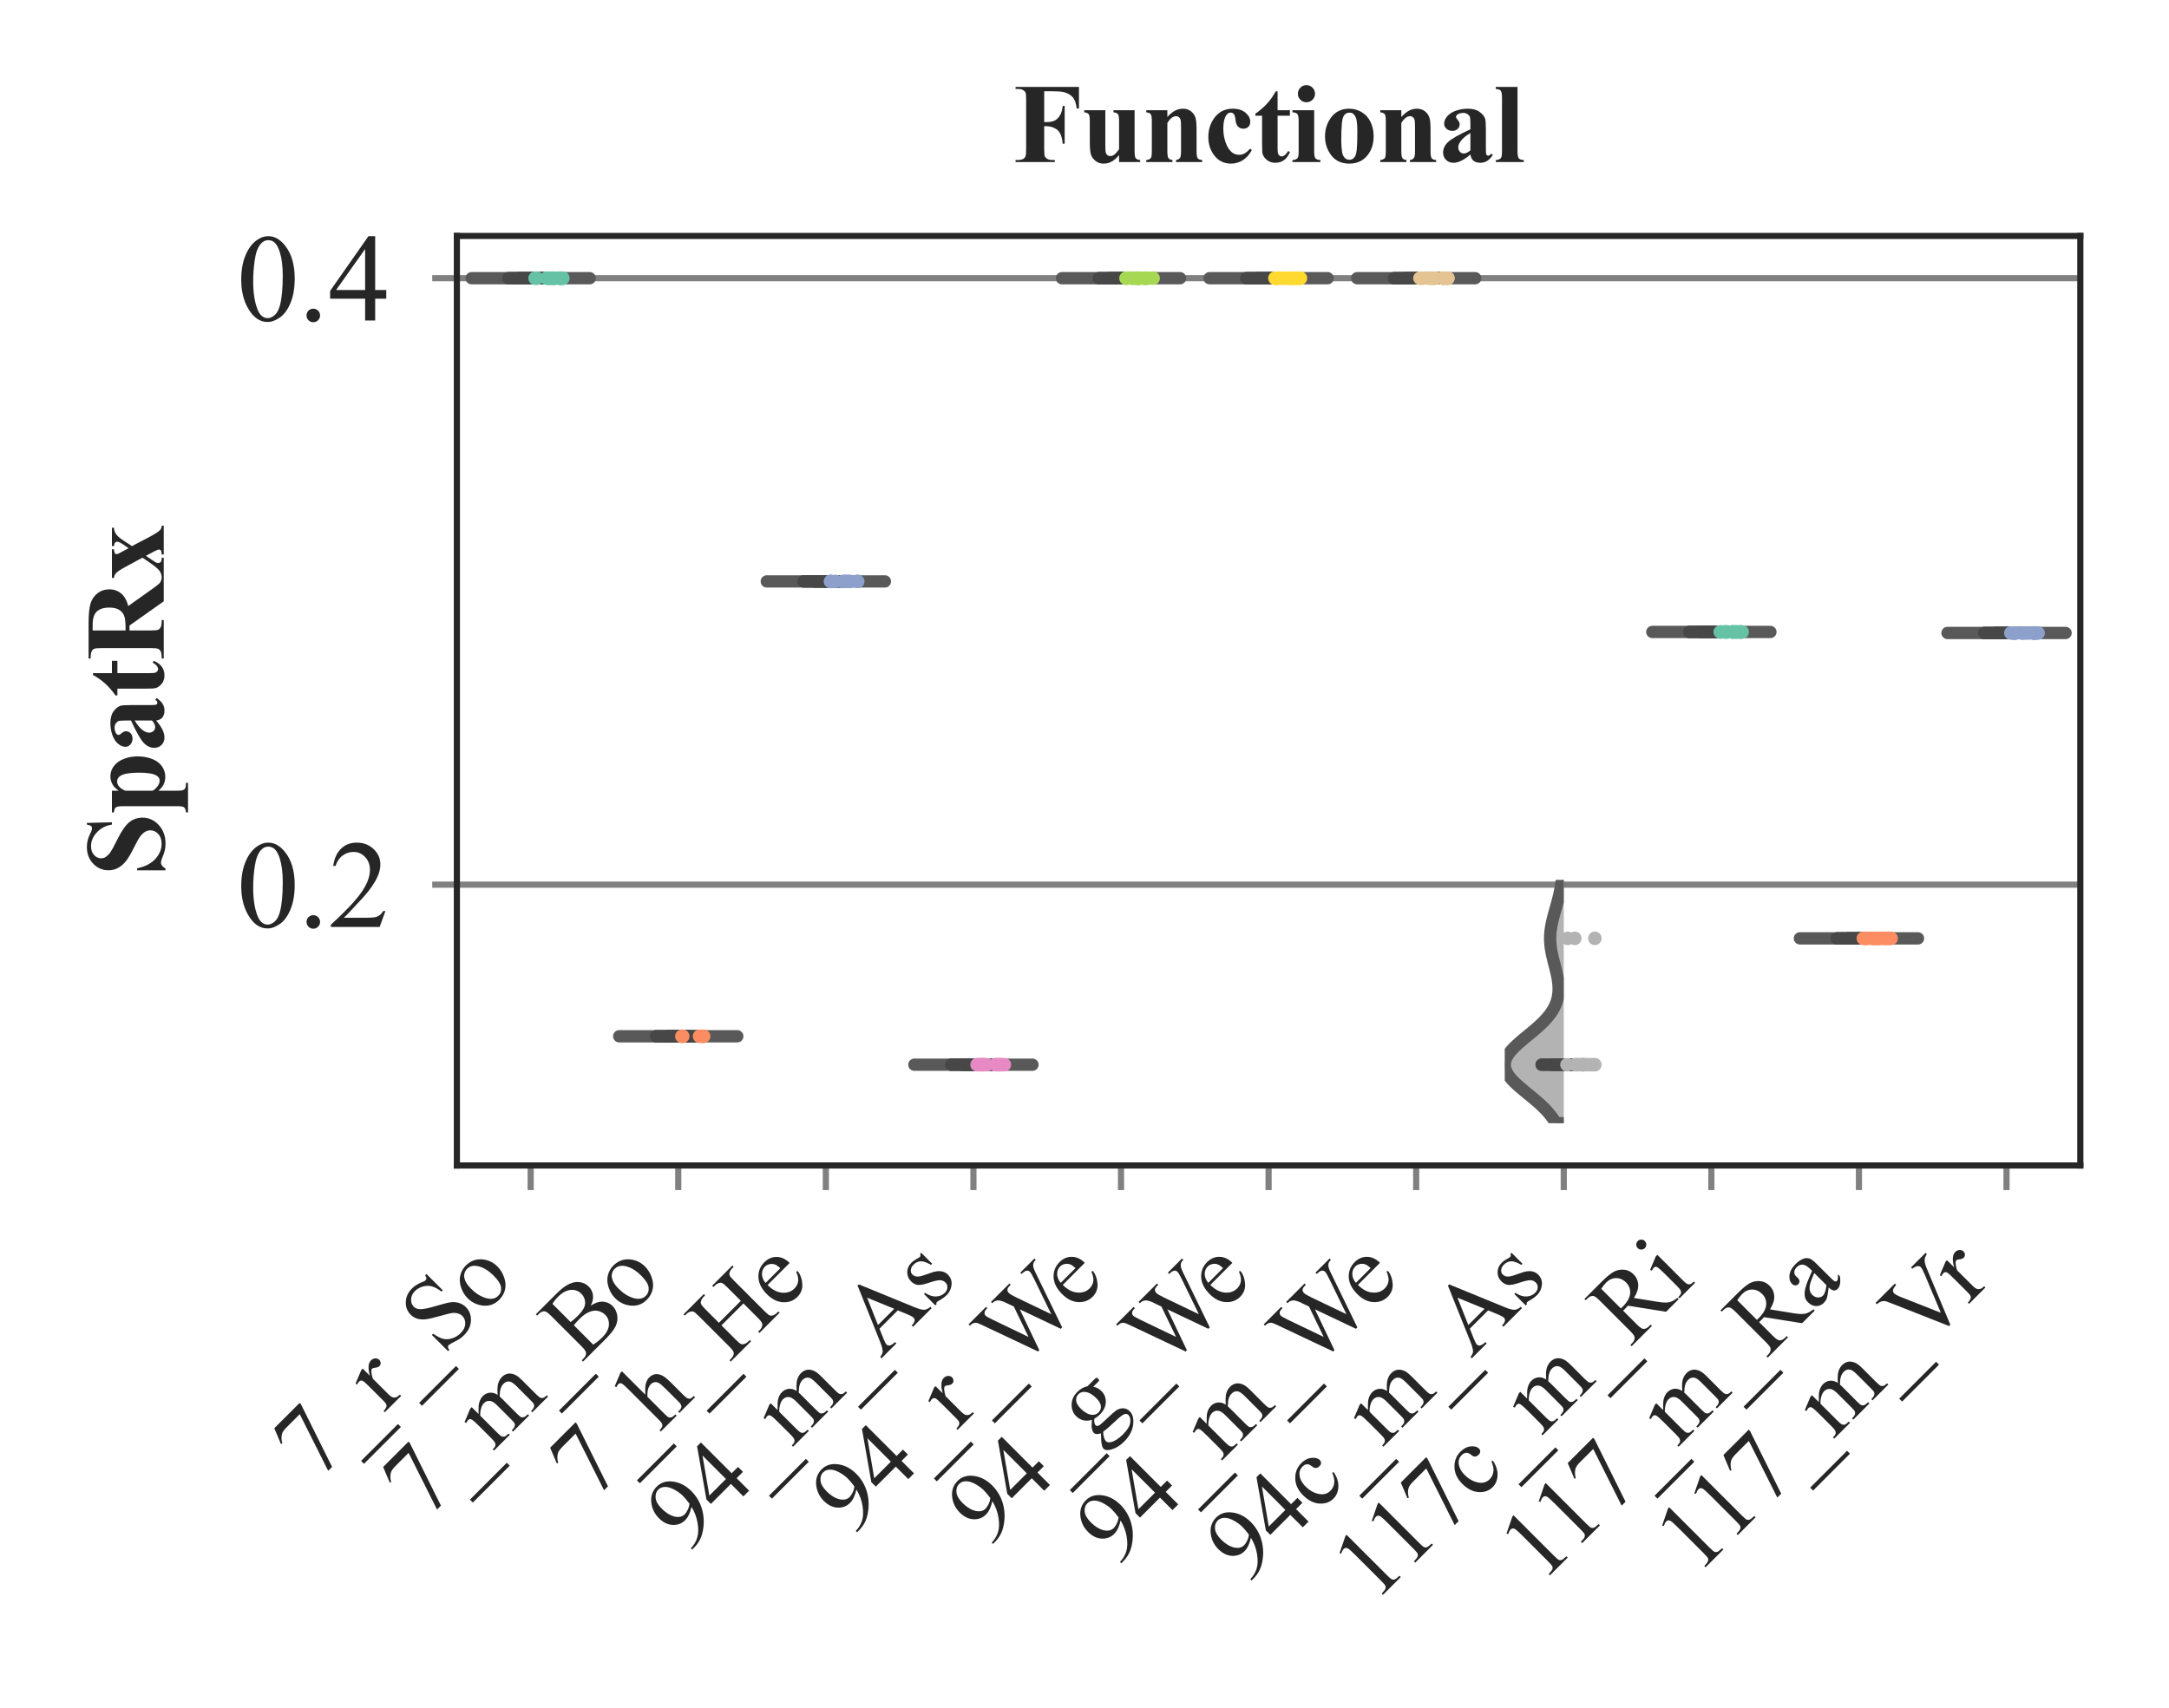 <?xml version="1.0" encoding="utf-8" standalone="no"?>
<!DOCTYPE svg PUBLIC "-//W3C//DTD SVG 1.1//EN"
  "http://www.w3.org/Graphics/SVG/1.1/DTD/svg11.dtd">
<svg xmlns:xlink="http://www.w3.org/1999/xlink" width="176.106pt" height="138.678pt" viewBox="0 0 176.106 138.678" xmlns="http://www.w3.org/2000/svg" version="1.1">
 <defs>
  <style type="text/css">*{stroke-linejoin: round; stroke-linecap: butt}</style>
 </defs>
 <g id="figure_1">
  <g id="patch_1">
   <path d="M 0 138.678 
L 176.106 138.678 
L 176.106 0 
L 0 0 
z
" style="fill: #ffffff"/>
  </g>
  <g id="axes_1">
   <g id="patch_2">
    <path d="M 37.095 94.643 
L 168.906 94.643 
L 168.906 19.16 
L 37.095 19.16 
z
" style="fill: #ffffff"/>
   </g>
   <g id="matplotlib.axis_1">
    <g id="xtick_1">
     <g id="line2d_1">
      <path d="M 43.086 94.643 
L 43.086 19.16 
" clip-path="url(#p1216769b1a)" style="fill: none"/>
     </g>
     <g id="line2d_2">
      <defs>
       <path id="m5fd27b0e78" d="M 0 0 
L 0 2 
" style="stroke: #808080; stroke-width: 0.5"/>
      </defs>
      <g>
       <use xlink:href="#m5fd27b0e78" x="43.086" y="94.643" style="fill: #808080; stroke: #808080; stroke-width: 0.5"/>
      </g>
     </g>
     <g id="text_1">
      <!-- 7_r_So -->
      <g style="fill: #262626" transform="translate(25.523 120.403) rotate(-45) scale(0.08 -0.08)">
       <defs>
        <path id="TimesNewRomanPSMT-37" d="M 644 4238 
L 2916 4238 
L 2916 4119 
L 1503 -88 
L 1153 -88 
L 2419 3728 
L 1253 3728 
Q 900 3728 750 3644 
Q 488 3500 328 3200 
L 238 3234 
L 644 4238 
z
" transform="scale(0.016)"/>
        <path id="TimesNewRomanPSMT-5f" d="M 3256 -1381 
L -53 -1381 
L -53 -1119 
L 3256 -1119 
L 3256 -1381 
z
" transform="scale(0.016)"/>
        <path id="TimesNewRomanPSMT-72" d="M 1038 2947 
L 1038 2303 
Q 1397 2947 1775 2947 
Q 1947 2947 2059 2842 
Q 2172 2738 2172 2600 
Q 2172 2478 2090 2393 
Q 2009 2309 1897 2309 
Q 1788 2309 1652 2417 
Q 1516 2525 1450 2525 
Q 1394 2525 1328 2463 
Q 1188 2334 1038 2041 
L 1038 669 
Q 1038 431 1097 309 
Q 1138 225 1241 169 
Q 1344 113 1538 113 
L 1538 0 
L 72 0 
L 72 113 
Q 291 113 397 181 
Q 475 231 506 341 
Q 522 394 522 644 
L 522 1753 
Q 522 2253 501 2348 
Q 481 2444 426 2487 
Q 372 2531 291 2531 
Q 194 2531 72 2484 
L 41 2597 
L 906 2947 
L 1038 2947 
z
" transform="scale(0.016)"/>
        <path id="TimesNewRomanPSMT-53" d="M 2934 4334 
L 2934 2869 
L 2819 2869 
Q 2763 3291 2617 3541 
Q 2472 3791 2203 3937 
Q 1934 4084 1647 4084 
Q 1322 4084 1109 3886 
Q 897 3688 897 3434 
Q 897 3241 1031 3081 
Q 1225 2847 1953 2456 
Q 2547 2138 2764 1967 
Q 2981 1797 3098 1565 
Q 3216 1334 3216 1081 
Q 3216 600 2842 251 
Q 2469 -97 1881 -97 
Q 1697 -97 1534 -69 
Q 1438 -53 1133 45 
Q 828 144 747 144 
Q 669 144 623 97 
Q 578 50 556 -97 
L 441 -97 
L 441 1356 
L 556 1356 
Q 638 900 775 673 
Q 913 447 1195 297 
Q 1478 147 1816 147 
Q 2206 147 2432 353 
Q 2659 559 2659 841 
Q 2659 997 2573 1156 
Q 2488 1316 2306 1453 
Q 2184 1547 1640 1851 
Q 1097 2156 867 2337 
Q 638 2519 519 2737 
Q 400 2956 400 3219 
Q 400 3675 750 4004 
Q 1100 4334 1641 4334 
Q 1978 4334 2356 4169 
Q 2531 4091 2603 4091 
Q 2684 4091 2736 4139 
Q 2788 4188 2819 4334 
L 2934 4334 
z
" transform="scale(0.016)"/>
        <path id="TimesNewRomanPSMT-6f" d="M 1600 2947 
Q 2250 2947 2644 2453 
Q 2978 2031 2978 1484 
Q 2978 1100 2793 706 
Q 2609 313 2286 112 
Q 1963 -88 1566 -88 
Q 919 -88 538 428 
Q 216 863 216 1403 
Q 216 1797 411 2186 
Q 606 2575 925 2761 
Q 1244 2947 1600 2947 
z
M 1503 2744 
Q 1338 2744 1170 2645 
Q 1003 2547 900 2300 
Q 797 2053 797 1666 
Q 797 1041 1045 587 
Q 1294 134 1700 134 
Q 2003 134 2200 384 
Q 2397 634 2397 1244 
Q 2397 2006 2069 2444 
Q 1847 2744 1503 2744 
z
" transform="scale(0.016)"/>
       </defs>
       <use xlink:href="#TimesNewRomanPSMT-37"/>
       <use xlink:href="#TimesNewRomanPSMT-5f" x="50"/>
       <use xlink:href="#TimesNewRomanPSMT-72" x="100"/>
       <use xlink:href="#TimesNewRomanPSMT-5f" x="133.301"/>
       <use xlink:href="#TimesNewRomanPSMT-53" x="183.301"/>
       <use xlink:href="#TimesNewRomanPSMT-6f" x="238.916"/>
      </g>
     </g>
    </g>
    <g id="xtick_2">
     <g id="line2d_3">
      <path d="M 55.069 94.643 
L 55.069 19.16 
" clip-path="url(#p1216769b1a)" style="fill: none"/>
     </g>
     <g id="line2d_4">
      <g>
       <use xlink:href="#m5fd27b0e78" x="55.069" y="94.643" style="fill: #808080; stroke: #808080; stroke-width: 0.5"/>
      </g>
     </g>
     <g id="text_2">
      <!-- 7_m_Bo -->
      <g style="fill: #262626" transform="translate(34.361 123.547) rotate(-45) scale(0.08 -0.08)">
       <defs>
        <path id="TimesNewRomanPSMT-6d" d="M 1050 2338 
Q 1363 2650 1419 2697 
Q 1559 2816 1721 2881 
Q 1884 2947 2044 2947 
Q 2313 2947 2506 2790 
Q 2700 2634 2766 2338 
Q 3088 2713 3309 2830 
Q 3531 2947 3766 2947 
Q 3994 2947 4170 2830 
Q 4347 2713 4450 2447 
Q 4519 2266 4519 1878 
L 4519 647 
Q 4519 378 4559 278 
Q 4591 209 4675 161 
Q 4759 113 4950 113 
L 4950 0 
L 3538 0 
L 3538 113 
L 3597 113 
Q 3781 113 3884 184 
Q 3956 234 3988 344 
Q 4000 397 4000 647 
L 4000 1878 
Q 4000 2228 3916 2372 
Q 3794 2572 3525 2572 
Q 3359 2572 3192 2489 
Q 3025 2406 2788 2181 
L 2781 2147 
L 2788 2013 
L 2788 647 
Q 2788 353 2820 281 
Q 2853 209 2943 161 
Q 3034 113 3253 113 
L 3253 0 
L 1806 0 
L 1806 113 
Q 2044 113 2133 169 
Q 2222 225 2256 338 
Q 2272 391 2272 647 
L 2272 1878 
Q 2272 2228 2169 2381 
Q 2031 2581 1784 2581 
Q 1616 2581 1450 2491 
Q 1191 2353 1050 2181 
L 1050 647 
Q 1050 366 1089 281 
Q 1128 197 1204 155 
Q 1281 113 1516 113 
L 1516 0 
L 100 0 
L 100 113 
Q 297 113 375 155 
Q 453 197 493 289 
Q 534 381 534 647 
L 534 1741 
Q 534 2213 506 2350 
Q 484 2453 437 2492 
Q 391 2531 309 2531 
Q 222 2531 100 2484 
L 53 2597 
L 916 2947 
L 1050 2947 
L 1050 2338 
z
" transform="scale(0.016)"/>
        <path id="TimesNewRomanPSMT-42" d="M 2956 2163 
Q 3397 2069 3616 1863 
Q 3919 1575 3919 1159 
Q 3919 844 3719 555 
Q 3519 266 3170 133 
Q 2822 0 2106 0 
L 106 0 
L 106 116 
L 266 116 
Q 531 116 647 284 
Q 719 394 719 750 
L 719 3488 
Q 719 3881 628 3984 
Q 506 4122 266 4122 
L 106 4122 
L 106 4238 
L 1938 4238 
Q 2450 4238 2759 4163 
Q 3228 4050 3475 3764 
Q 3722 3478 3722 3106 
Q 3722 2788 3528 2536 
Q 3334 2284 2956 2163 
z
M 1319 2331 
Q 1434 2309 1582 2298 
Q 1731 2288 1909 2288 
Q 2366 2288 2595 2386 
Q 2825 2484 2947 2687 
Q 3069 2891 3069 3131 
Q 3069 3503 2766 3765 
Q 2463 4028 1881 4028 
Q 1569 4028 1319 3959 
L 1319 2331 
z
M 1319 306 
Q 1681 222 2034 222 
Q 2600 222 2897 476 
Q 3194 731 3194 1106 
Q 3194 1353 3059 1581 
Q 2925 1809 2622 1940 
Q 2319 2072 1872 2072 
Q 1678 2072 1540 2065 
Q 1403 2059 1319 2044 
L 1319 306 
z
" transform="scale(0.016)"/>
       </defs>
       <use xlink:href="#TimesNewRomanPSMT-37"/>
       <use xlink:href="#TimesNewRomanPSMT-5f" x="50"/>
       <use xlink:href="#TimesNewRomanPSMT-6d" x="100"/>
       <use xlink:href="#TimesNewRomanPSMT-5f" x="177.783"/>
       <use xlink:href="#TimesNewRomanPSMT-42" x="227.783"/>
       <use xlink:href="#TimesNewRomanPSMT-6f" x="294.482"/>
      </g>
     </g>
    </g>
    <g id="xtick_3">
     <g id="line2d_5">
      <path d="M 67.052 94.643 
L 67.052 19.16 
" clip-path="url(#p1216769b1a)" style="fill: none"/>
     </g>
     <g id="line2d_6">
      <g>
       <use xlink:href="#m5fd27b0e78" x="67.052" y="94.643" style="fill: #808080; stroke: #808080; stroke-width: 0.5"/>
      </g>
     </g>
     <g id="text_3">
      <!-- 7_h_He -->
      <g style="fill: #262626" transform="translate(47.921 121.981) rotate(-45) scale(0.08 -0.08)">
       <defs>
        <path id="TimesNewRomanPSMT-68" d="M 1041 4444 
L 1041 2350 
Q 1388 2731 1591 2839 
Q 1794 2947 1997 2947 
Q 2241 2947 2416 2812 
Q 2591 2678 2675 2391 
Q 2734 2191 2734 1659 
L 2734 647 
Q 2734 375 2778 275 
Q 2809 200 2884 156 
Q 2959 113 3159 113 
L 3159 0 
L 1753 0 
L 1753 113 
L 1819 113 
Q 2019 113 2097 173 
Q 2175 234 2206 353 
Q 2216 403 2216 647 
L 2216 1659 
Q 2216 2128 2167 2275 
Q 2119 2422 2012 2495 
Q 1906 2569 1756 2569 
Q 1603 2569 1437 2487 
Q 1272 2406 1041 2159 
L 1041 647 
Q 1041 353 1073 281 
Q 1106 209 1195 161 
Q 1284 113 1503 113 
L 1503 0 
L 84 0 
L 84 113 
Q 275 113 384 172 
Q 447 203 484 290 
Q 522 378 522 647 
L 522 3238 
Q 522 3728 498 3840 
Q 475 3953 426 3993 
Q 378 4034 297 4034 
Q 231 4034 84 3984 
L 41 4094 
L 897 4444 
L 1041 4444 
z
" transform="scale(0.016)"/>
        <path id="TimesNewRomanPSMT-48" d="M 1316 2272 
L 3284 2272 
L 3284 3484 
Q 3284 3809 3244 3913 
Q 3213 3991 3113 4047 
Q 2978 4122 2828 4122 
L 2678 4122 
L 2678 4238 
L 4491 4238 
L 4491 4122 
L 4341 4122 
Q 4191 4122 4056 4050 
Q 3956 4000 3920 3898 
Q 3884 3797 3884 3484 
L 3884 750 
Q 3884 428 3925 325 
Q 3956 247 4053 191 
Q 4191 116 4341 116 
L 4491 116 
L 4491 0 
L 2678 0 
L 2678 116 
L 2828 116 
Q 3088 116 3206 269 
Q 3284 369 3284 750 
L 3284 2041 
L 1316 2041 
L 1316 750 
Q 1316 428 1356 325 
Q 1388 247 1488 191 
Q 1622 116 1772 116 
L 1925 116 
L 1925 0 
L 109 0 
L 109 116 
L 259 116 
Q 522 116 641 269 
Q 716 369 716 750 
L 716 3484 
Q 716 3809 675 3913 
Q 644 3991 547 4047 
Q 409 4122 259 4122 
L 109 4122 
L 109 4238 
L 1925 4238 
L 1925 4122 
L 1772 4122 
Q 1622 4122 1488 4050 
Q 1391 4000 1353 3898 
Q 1316 3797 1316 3484 
L 1316 2272 
z
" transform="scale(0.016)"/>
        <path id="TimesNewRomanPSMT-65" d="M 681 1784 
Q 678 1147 991 784 
Q 1303 422 1725 422 
Q 2006 422 2214 576 
Q 2422 731 2563 1106 
L 2659 1044 
Q 2594 616 2278 264 
Q 1963 -88 1488 -88 
Q 972 -88 605 314 
Q 238 716 238 1394 
Q 238 2128 614 2539 
Q 991 2950 1559 2950 
Q 2041 2950 2350 2633 
Q 2659 2316 2659 1784 
L 681 1784 
z
M 681 1966 
L 2006 1966 
Q 1991 2241 1941 2353 
Q 1863 2528 1708 2628 
Q 1553 2728 1384 2728 
Q 1125 2728 920 2526 
Q 716 2325 681 1966 
z
" transform="scale(0.016)"/>
       </defs>
       <use xlink:href="#TimesNewRomanPSMT-37"/>
       <use xlink:href="#TimesNewRomanPSMT-5f" x="50"/>
       <use xlink:href="#TimesNewRomanPSMT-68" x="100"/>
       <use xlink:href="#TimesNewRomanPSMT-5f" x="150"/>
       <use xlink:href="#TimesNewRomanPSMT-48" x="200"/>
       <use xlink:href="#TimesNewRomanPSMT-65" x="272.217"/>
      </g>
     </g>
    </g>
    <g id="xtick_4">
     <g id="line2d_7">
      <path d="M 79.035 94.643 
L 79.035 19.16 
" clip-path="url(#p1216769b1a)" style="fill: none"/>
     </g>
     <g id="line2d_8">
      <g>
       <use xlink:href="#m5fd27b0e78" x="79.035" y="94.643" style="fill: #808080; stroke: #808080; stroke-width: 0.5"/>
      </g>
     </g>
     <g id="text_4">
      <!-- 94_m_As -->
      <g style="fill: #262626" transform="translate(55.813 126.061) rotate(-45) scale(0.08 -0.08)">
       <defs>
        <path id="TimesNewRomanPSMT-39" d="M 338 -88 
L 338 28 
Q 744 34 1094 217 
Q 1444 400 1770 856 
Q 2097 1313 2225 1859 
Q 1734 1544 1338 1544 
Q 891 1544 572 1889 
Q 253 2234 253 2806 
Q 253 3363 572 3797 
Q 956 4325 1575 4325 
Q 2097 4325 2469 3894 
Q 2925 3359 2925 2575 
Q 2925 1869 2578 1258 
Q 2231 647 1613 244 
Q 1109 -88 516 -88 
L 338 -88 
z
M 2275 2091 
Q 2331 2497 2331 2741 
Q 2331 3044 2228 3395 
Q 2125 3747 1936 3934 
Q 1747 4122 1506 4122 
Q 1228 4122 1018 3872 
Q 809 3622 809 3128 
Q 809 2469 1088 2097 
Q 1291 1828 1588 1828 
Q 1731 1828 1928 1897 
Q 2125 1966 2275 2091 
z
" transform="scale(0.016)"/>
        <path id="TimesNewRomanPSMT-34" d="M 2978 1563 
L 2978 1119 
L 2409 1119 
L 2409 0 
L 1894 0 
L 1894 1119 
L 100 1119 
L 100 1519 
L 2066 4325 
L 2409 4325 
L 2409 1563 
L 2978 1563 
z
M 1894 1563 
L 1894 3666 
L 406 1563 
L 1894 1563 
z
" transform="scale(0.016)"/>
        <path id="TimesNewRomanPSMT-41" d="M 2928 1419 
L 1288 1419 
L 1000 750 
Q 894 503 894 381 
Q 894 284 986 211 
Q 1078 138 1384 116 
L 1384 0 
L 50 0 
L 50 116 
Q 316 163 394 238 
Q 553 388 747 847 
L 2238 4334 
L 2347 4334 
L 3822 809 
Q 4000 384 4145 257 
Q 4291 131 4550 116 
L 4550 0 
L 2878 0 
L 2878 116 
Q 3131 128 3220 200 
Q 3309 272 3309 375 
Q 3309 513 3184 809 
L 2928 1419 
z
M 2841 1650 
L 2122 3363 
L 1384 1650 
L 2841 1650 
z
" transform="scale(0.016)"/>
        <path id="TimesNewRomanPSMT-73" d="M 2050 2947 
L 2050 1972 
L 1947 1972 
Q 1828 2431 1642 2597 
Q 1456 2763 1169 2763 
Q 950 2763 815 2647 
Q 681 2531 681 2391 
Q 681 2216 781 2091 
Q 878 1963 1175 1819 
L 1631 1597 
Q 2266 1288 2266 781 
Q 2266 391 1970 151 
Q 1675 -88 1309 -88 
Q 1047 -88 709 6 
Q 606 38 541 38 
Q 469 38 428 -44 
L 325 -44 
L 325 978 
L 428 978 
Q 516 541 762 319 
Q 1009 97 1316 97 
Q 1531 97 1667 223 
Q 1803 350 1803 528 
Q 1803 744 1651 891 
Q 1500 1038 1047 1263 
Q 594 1488 453 1669 
Q 313 1847 313 2119 
Q 313 2472 555 2709 
Q 797 2947 1181 2947 
Q 1350 2947 1591 2875 
Q 1750 2828 1803 2828 
Q 1853 2828 1881 2850 
Q 1909 2872 1947 2947 
L 2050 2947 
z
" transform="scale(0.016)"/>
       </defs>
       <use xlink:href="#TimesNewRomanPSMT-39"/>
       <use xlink:href="#TimesNewRomanPSMT-34" x="50"/>
       <use xlink:href="#TimesNewRomanPSMT-5f" x="100"/>
       <use xlink:href="#TimesNewRomanPSMT-6d" x="150"/>
       <use xlink:href="#TimesNewRomanPSMT-5f" x="227.783"/>
       <use xlink:href="#TimesNewRomanPSMT-41" x="277.783"/>
       <use xlink:href="#TimesNewRomanPSMT-73" x="350"/>
      </g>
     </g>
    </g>
    <g id="xtick_5">
     <g id="line2d_9">
      <path d="M 91.018 94.643 
L 91.018 19.16 
" clip-path="url(#p1216769b1a)" style="fill: none"/>
     </g>
     <g id="line2d_10">
      <g>
       <use xlink:href="#m5fd27b0e78" x="91.018" y="94.643" style="fill: #808080; stroke: #808080; stroke-width: 0.5"/>
      </g>
     </g>
     <g id="text_5">
      <!-- 94_r_We -->
      <g style="fill: #262626" transform="translate(69.202 124.656) rotate(-45) scale(0.08 -0.08)">
       <defs>
        <path id="TimesNewRomanPSMT-57" d="M 5991 4238 
L 5991 4122 
Q 5825 4122 5722 4062 
Q 5619 4003 5525 3841 
Q 5463 3731 5328 3319 
L 4147 -97 
L 4022 -97 
L 3056 2613 
L 2097 -97 
L 1984 -97 
L 725 3422 
Q 584 3816 547 3888 
Q 484 4006 376 4064 
Q 269 4122 84 4122 
L 84 4238 
L 1653 4238 
L 1653 4122 
L 1578 4122 
Q 1413 4122 1325 4047 
Q 1238 3972 1238 3866 
Q 1238 3756 1375 3363 
L 2209 984 
L 2913 3006 
L 2788 3363 
L 2688 3647 
Q 2622 3803 2541 3922 
Q 2500 3981 2441 4022 
Q 2363 4078 2284 4103 
Q 2225 4122 2097 4122 
L 2097 4238 
L 3747 4238 
L 3747 4122 
L 3634 4122 
Q 3459 4122 3378 4047 
Q 3297 3972 3297 3844 
Q 3297 3684 3438 3288 
L 4250 984 
L 5056 3319 
Q 5194 3706 5194 3856 
Q 5194 3928 5148 3990 
Q 5103 4053 5034 4078 
Q 4916 4122 4725 4122 
L 4725 4238 
L 5991 4238 
z
" transform="scale(0.016)"/>
       </defs>
       <use xlink:href="#TimesNewRomanPSMT-39"/>
       <use xlink:href="#TimesNewRomanPSMT-34" x="50"/>
       <use xlink:href="#TimesNewRomanPSMT-5f" x="100"/>
       <use xlink:href="#TimesNewRomanPSMT-72" x="150"/>
       <use xlink:href="#TimesNewRomanPSMT-5f" x="183.301"/>
       <use xlink:href="#TimesNewRomanPSMT-57" x="233.301"/>
       <use xlink:href="#TimesNewRomanPSMT-65" x="319.686"/>
      </g>
     </g>
    </g>
    <g id="xtick_6">
     <g id="line2d_11">
      <path d="M 103 94.643 
L 103 19.16 
" clip-path="url(#p1216769b1a)" style="fill: none"/>
     </g>
     <g id="line2d_12">
      <g>
       <use xlink:href="#m5fd27b0e78" x="103" y="94.643" style="fill: #808080; stroke: #808080; stroke-width: 0.5"/>
      </g>
     </g>
     <g id="text_6">
      <!-- 94_g_We -->
      <g style="fill: #262626" transform="translate(80.239 125.601) rotate(-45) scale(0.08 -0.08)">
       <defs>
        <path id="TimesNewRomanPSMT-67" d="M 966 1044 
Q 703 1172 562 1401 
Q 422 1631 422 1909 
Q 422 2334 742 2640 
Q 1063 2947 1563 2947 
Q 1972 2947 2272 2747 
L 2878 2747 
Q 3013 2747 3034 2739 
Q 3056 2731 3066 2713 
Q 3084 2684 3084 2613 
Q 3084 2531 3069 2500 
Q 3059 2484 3036 2475 
Q 3013 2466 2878 2466 
L 2506 2466 
Q 2681 2241 2681 1891 
Q 2681 1491 2375 1206 
Q 2069 922 1553 922 
Q 1341 922 1119 984 
Q 981 866 932 777 
Q 884 688 884 625 
Q 884 572 936 522 
Q 988 472 1138 450 
Q 1225 438 1575 428 
Q 2219 413 2409 384 
Q 2700 344 2873 169 
Q 3047 -6 3047 -263 
Q 3047 -616 2716 -925 
Q 2228 -1381 1444 -1381 
Q 841 -1381 425 -1109 
Q 191 -953 191 -784 
Q 191 -709 225 -634 
Q 278 -519 444 -313 
Q 466 -284 763 25 
Q 600 122 533 198 
Q 466 275 466 372 
Q 466 481 555 628 
Q 644 775 966 1044 
z
M 1509 2797 
Q 1278 2797 1122 2612 
Q 966 2428 966 2047 
Q 966 1553 1178 1281 
Q 1341 1075 1591 1075 
Q 1828 1075 1981 1253 
Q 2134 1431 2134 1813 
Q 2134 2309 1919 2591 
Q 1759 2797 1509 2797 
z
M 934 0 
Q 788 -159 713 -296 
Q 638 -434 638 -550 
Q 638 -700 819 -813 
Q 1131 -1006 1722 -1006 
Q 2284 -1006 2551 -807 
Q 2819 -609 2819 -384 
Q 2819 -222 2659 -153 
Q 2497 -84 2016 -72 
Q 1313 -53 934 0 
z
" transform="scale(0.016)"/>
       </defs>
       <use xlink:href="#TimesNewRomanPSMT-39"/>
       <use xlink:href="#TimesNewRomanPSMT-34" x="50"/>
       <use xlink:href="#TimesNewRomanPSMT-5f" x="100"/>
       <use xlink:href="#TimesNewRomanPSMT-67" x="150"/>
       <use xlink:href="#TimesNewRomanPSMT-5f" x="200"/>
       <use xlink:href="#TimesNewRomanPSMT-57" x="250"/>
       <use xlink:href="#TimesNewRomanPSMT-65" x="336.385"/>
      </g>
     </g>
    </g>
    <g id="xtick_7">
     <g id="line2d_13">
      <path d="M 114.983 94.643 
L 114.983 19.16 
" clip-path="url(#p1216769b1a)" style="fill: none"/>
     </g>
     <g id="line2d_14">
      <g>
       <use xlink:href="#m5fd27b0e78" x="114.983" y="94.643" style="fill: #808080; stroke: #808080; stroke-width: 0.5"/>
      </g>
     </g>
     <g id="text_7">
      <!-- 94_m_We -->
      <g style="fill: #262626" transform="translate(90.651 127.172) rotate(-45) scale(0.08 -0.08)">
       <use xlink:href="#TimesNewRomanPSMT-39"/>
       <use xlink:href="#TimesNewRomanPSMT-34" x="50"/>
       <use xlink:href="#TimesNewRomanPSMT-5f" x="100"/>
       <use xlink:href="#TimesNewRomanPSMT-6d" x="150"/>
       <use xlink:href="#TimesNewRomanPSMT-5f" x="227.783"/>
       <use xlink:href="#TimesNewRomanPSMT-57" x="277.783"/>
       <use xlink:href="#TimesNewRomanPSMT-65" x="364.168"/>
      </g>
     </g>
    </g>
    <g id="xtick_8">
     <g id="line2d_15">
      <path d="M 126.966 94.643 
L 126.966 19.16 
" clip-path="url(#p1216769b1a)" style="fill: none"/>
     </g>
     <g id="line2d_16">
      <g>
       <use xlink:href="#m5fd27b0e78" x="126.966" y="94.643" style="fill: #808080; stroke: #808080; stroke-width: 0.5"/>
      </g>
     </g>
     <g id="text_8">
      <!-- 94c_m_As -->
      <g style="fill: #262626" transform="translate(101.233 128.572) rotate(-45) scale(0.08 -0.08)">
       <defs>
        <path id="TimesNewRomanPSMT-63" d="M 2631 1088 
Q 2516 522 2178 217 
Q 1841 -88 1431 -88 
Q 944 -88 581 321 
Q 219 731 219 1428 
Q 219 2103 620 2525 
Q 1022 2947 1584 2947 
Q 2006 2947 2278 2723 
Q 2550 2500 2550 2259 
Q 2550 2141 2473 2067 
Q 2397 1994 2259 1994 
Q 2075 1994 1981 2113 
Q 1928 2178 1911 2362 
Q 1894 2547 1784 2644 
Q 1675 2738 1481 2738 
Q 1169 2738 978 2506 
Q 725 2200 725 1697 
Q 725 1184 976 792 
Q 1228 400 1656 400 
Q 1963 400 2206 609 
Q 2378 753 2541 1131 
L 2631 1088 
z
" transform="scale(0.016)"/>
       </defs>
       <use xlink:href="#TimesNewRomanPSMT-39"/>
       <use xlink:href="#TimesNewRomanPSMT-34" x="50"/>
       <use xlink:href="#TimesNewRomanPSMT-63" x="100"/>
       <use xlink:href="#TimesNewRomanPSMT-5f" x="144.385"/>
       <use xlink:href="#TimesNewRomanPSMT-6d" x="194.385"/>
       <use xlink:href="#TimesNewRomanPSMT-5f" x="272.168"/>
       <use xlink:href="#TimesNewRomanPSMT-41" x="322.168"/>
       <use xlink:href="#TimesNewRomanPSMT-73" x="394.385"/>
      </g>
     </g>
    </g>
    <g id="xtick_9">
     <g id="line2d_17">
      <path d="M 138.949 94.643 
L 138.949 19.16 
" clip-path="url(#p1216769b1a)" style="fill: none"/>
     </g>
     <g id="line2d_18">
      <g>
       <use xlink:href="#m5fd27b0e78" x="138.949" y="94.643" style="fill: #808080; stroke: #808080; stroke-width: 0.5"/>
      </g>
     </g>
     <g id="text_9">
      <!-- 117c_m_Ri -->
      <g style="fill: #262626" transform="translate(111.542 130.257) rotate(-45) scale(0.08 -0.08)">
       <defs>
        <path id="TimesNewRomanPSMT-31" d="M 750 3822 
L 1781 4325 
L 1884 4325 
L 1884 747 
Q 1884 391 1914 303 
Q 1944 216 2037 169 
Q 2131 122 2419 116 
L 2419 0 
L 825 0 
L 825 116 
Q 1125 122 1212 167 
Q 1300 213 1334 289 
Q 1369 366 1369 747 
L 1369 3034 
Q 1369 3497 1338 3628 
Q 1316 3728 1258 3775 
Q 1200 3822 1119 3822 
Q 1003 3822 797 3725 
L 750 3822 
z
" transform="scale(0.016)"/>
        <path id="TimesNewRomanPSMT-52" d="M 4325 0 
L 3194 0 
L 1759 1981 
Q 1600 1975 1500 1975 
Q 1459 1975 1412 1976 
Q 1366 1978 1316 1981 
L 1316 750 
Q 1316 350 1403 253 
Q 1522 116 1759 116 
L 1925 116 
L 1925 0 
L 109 0 
L 109 116 
L 269 116 
Q 538 116 653 291 
Q 719 388 719 750 
L 719 3488 
Q 719 3888 631 3984 
Q 509 4122 269 4122 
L 109 4122 
L 109 4238 
L 1653 4238 
Q 2328 4238 2648 4139 
Q 2969 4041 3192 3777 
Q 3416 3513 3416 3147 
Q 3416 2756 3161 2468 
Q 2906 2181 2372 2063 
L 3247 847 
Q 3547 428 3762 290 
Q 3978 153 4325 116 
L 4325 0 
z
M 1316 2178 
Q 1375 2178 1419 2176 
Q 1463 2175 1491 2175 
Q 2097 2175 2405 2437 
Q 2713 2700 2713 3106 
Q 2713 3503 2464 3751 
Q 2216 4000 1806 4000 
Q 1625 4000 1316 3941 
L 1316 2178 
z
" transform="scale(0.016)"/>
        <path id="TimesNewRomanPSMT-69" d="M 928 4444 
Q 1059 4444 1151 4351 
Q 1244 4259 1244 4128 
Q 1244 3997 1151 3903 
Q 1059 3809 928 3809 
Q 797 3809 703 3903 
Q 609 3997 609 4128 
Q 609 4259 701 4351 
Q 794 4444 928 4444 
z
M 1188 2947 
L 1188 647 
Q 1188 378 1227 289 
Q 1266 200 1342 156 
Q 1419 113 1622 113 
L 1622 0 
L 231 0 
L 231 113 
Q 441 113 512 153 
Q 584 194 626 287 
Q 669 381 669 647 
L 669 1750 
Q 669 2216 641 2353 
Q 619 2453 572 2492 
Q 525 2531 444 2531 
Q 356 2531 231 2484 
L 188 2597 
L 1050 2947 
L 1188 2947 
z
" transform="scale(0.016)"/>
       </defs>
       <use xlink:href="#TimesNewRomanPSMT-31"/>
       <use xlink:href="#TimesNewRomanPSMT-31" x="46.25"/>
       <use xlink:href="#TimesNewRomanPSMT-37" x="96.25"/>
       <use xlink:href="#TimesNewRomanPSMT-63" x="146.25"/>
       <use xlink:href="#TimesNewRomanPSMT-5f" x="190.635"/>
       <use xlink:href="#TimesNewRomanPSMT-6d" x="240.635"/>
       <use xlink:href="#TimesNewRomanPSMT-5f" x="318.418"/>
       <use xlink:href="#TimesNewRomanPSMT-52" x="368.418"/>
       <use xlink:href="#TimesNewRomanPSMT-69" x="435.117"/>
      </g>
     </g>
    </g>
    <g id="xtick_10">
     <g id="line2d_19">
      <path d="M 150.932 94.643 
L 150.932 19.16 
" clip-path="url(#p1216769b1a)" style="fill: none"/>
     </g>
     <g id="line2d_20">
      <g>
       <use xlink:href="#m5fd27b0e78" x="150.932" y="94.643" style="fill: #808080; stroke: #808080; stroke-width: 0.5"/>
      </g>
     </g>
     <g id="text_10">
      <!-- 117_m_Ra -->
      <g style="fill: #262626" transform="translate(125.097 128.675) rotate(-45) scale(0.08 -0.08)">
       <defs>
        <path id="TimesNewRomanPSMT-61" d="M 1822 413 
Q 1381 72 1269 19 
Q 1100 -59 909 -59 
Q 613 -59 420 144 
Q 228 347 228 678 
Q 228 888 322 1041 
Q 450 1253 767 1440 
Q 1084 1628 1822 1897 
L 1822 2009 
Q 1822 2438 1686 2597 
Q 1550 2756 1291 2756 
Q 1094 2756 978 2650 
Q 859 2544 859 2406 
L 866 2225 
Q 866 2081 792 2003 
Q 719 1925 600 1925 
Q 484 1925 411 2006 
Q 338 2088 338 2228 
Q 338 2497 613 2722 
Q 888 2947 1384 2947 
Q 1766 2947 2009 2819 
Q 2194 2722 2281 2516 
Q 2338 2381 2338 1966 
L 2338 994 
Q 2338 584 2353 492 
Q 2369 400 2405 369 
Q 2441 338 2488 338 
Q 2538 338 2575 359 
Q 2641 400 2828 588 
L 2828 413 
Q 2478 -56 2159 -56 
Q 2006 -56 1915 50 
Q 1825 156 1822 413 
z
M 1822 616 
L 1822 1706 
Q 1350 1519 1213 1441 
Q 966 1303 859 1153 
Q 753 1003 753 825 
Q 753 600 887 451 
Q 1022 303 1197 303 
Q 1434 303 1822 616 
z
" transform="scale(0.016)"/>
       </defs>
       <use xlink:href="#TimesNewRomanPSMT-31"/>
       <use xlink:href="#TimesNewRomanPSMT-31" x="46.25"/>
       <use xlink:href="#TimesNewRomanPSMT-37" x="96.25"/>
       <use xlink:href="#TimesNewRomanPSMT-5f" x="146.25"/>
       <use xlink:href="#TimesNewRomanPSMT-6d" x="196.25"/>
       <use xlink:href="#TimesNewRomanPSMT-5f" x="274.033"/>
       <use xlink:href="#TimesNewRomanPSMT-52" x="324.033"/>
       <use xlink:href="#TimesNewRomanPSMT-61" x="390.732"/>
      </g>
     </g>
    </g>
    <g id="xtick_11">
     <g id="line2d_21">
      <path d="M 162.914 94.643 
L 162.914 19.16 
" clip-path="url(#p1216769b1a)" style="fill: none"/>
     </g>
     <g id="line2d_22">
      <g>
       <use xlink:href="#m5fd27b0e78" x="162.914" y="94.643" style="fill: #808080; stroke: #808080; stroke-width: 0.5"/>
      </g>
     </g>
     <g id="text_11">
      <!-- 117_m_Vr -->
      <g style="fill: #262626" transform="translate(137.734 128.02) rotate(-45) scale(0.08 -0.08)">
       <defs>
        <path id="TimesNewRomanPSMT-56" d="M 4544 4238 
L 4544 4122 
Q 4319 4081 4203 3978 
Q 4038 3825 3909 3509 
L 2431 -97 
L 2316 -97 
L 728 3556 
Q 606 3838 556 3900 
Q 478 3997 364 4051 
Q 250 4106 56 4122 
L 56 4238 
L 1788 4238 
L 1788 4122 
Q 1494 4094 1406 4022 
Q 1319 3950 1319 3838 
Q 1319 3681 1463 3350 
L 2541 866 
L 3541 3319 
Q 3688 3681 3688 3822 
Q 3688 3913 3597 3995 
Q 3506 4078 3291 4113 
Q 3275 4116 3238 4122 
L 3238 4238 
L 4544 4238 
z
" transform="scale(0.016)"/>
       </defs>
       <use xlink:href="#TimesNewRomanPSMT-31"/>
       <use xlink:href="#TimesNewRomanPSMT-31" x="46.25"/>
       <use xlink:href="#TimesNewRomanPSMT-37" x="96.25"/>
       <use xlink:href="#TimesNewRomanPSMT-5f" x="146.25"/>
       <use xlink:href="#TimesNewRomanPSMT-6d" x="196.25"/>
       <use xlink:href="#TimesNewRomanPSMT-5f" x="274.033"/>
       <use xlink:href="#TimesNewRomanPSMT-56" x="324.033"/>
       <use xlink:href="#TimesNewRomanPSMT-72" x="390.25"/>
      </g>
     </g>
    </g>
   </g>
   <g id="matplotlib.axis_2">
    <g id="ytick_1">
     <g id="line2d_23">
      <path d="M 37.095 71.84 
L 168.906 71.84 
" clip-path="url(#p1216769b1a)" style="fill: none; stroke: #808080; stroke-width: 0.5; stroke-linecap: round"/>
     </g>
     <g id="line2d_24">
      <defs>
       <path id="m72b8209113" d="M 0 0 
L -2 0 
" style="stroke: #808080; stroke-width: 0.5"/>
      </defs>
      <g>
       <use xlink:href="#m72b8209113" x="37.095" y="71.84" style="fill: #808080; stroke: #808080; stroke-width: 0.5"/>
      </g>
     </g>
     <g id="text_12">
      <!-- 0.2 -->
      <g style="fill: #262626" transform="translate(19.22 75.277) scale(0.099 -0.099)">
       <defs>
        <path id="TimesNewRomanPSMT-30" d="M 231 2094 
Q 231 2819 450 3342 
Q 669 3866 1031 4122 
Q 1313 4325 1613 4325 
Q 2100 4325 2488 3828 
Q 2972 3213 2972 2159 
Q 2972 1422 2759 906 
Q 2547 391 2217 158 
Q 1888 -75 1581 -75 
Q 975 -75 572 641 
Q 231 1244 231 2094 
z
M 844 2016 
Q 844 1141 1059 588 
Q 1238 122 1591 122 
Q 1759 122 1940 273 
Q 2122 425 2216 781 
Q 2359 1319 2359 2297 
Q 2359 3022 2209 3506 
Q 2097 3866 1919 4016 
Q 1791 4119 1609 4119 
Q 1397 4119 1231 3928 
Q 1006 3669 925 3112 
Q 844 2556 844 2016 
z
" transform="scale(0.016)"/>
        <path id="TimesNewRomanPSMT-2e" d="M 800 606 
Q 947 606 1047 504 
Q 1147 403 1147 259 
Q 1147 116 1045 14 
Q 944 -88 800 -88 
Q 656 -88 554 14 
Q 453 116 453 259 
Q 453 406 554 506 
Q 656 606 800 606 
z
" transform="scale(0.016)"/>
        <path id="TimesNewRomanPSMT-32" d="M 2934 816 
L 2638 0 
L 138 0 
L 138 116 
Q 1241 1122 1691 1759 
Q 2141 2397 2141 2925 
Q 2141 3328 1894 3587 
Q 1647 3847 1303 3847 
Q 991 3847 742 3664 
Q 494 3481 375 3128 
L 259 3128 
Q 338 3706 661 4015 
Q 984 4325 1469 4325 
Q 1984 4325 2329 3994 
Q 2675 3663 2675 3213 
Q 2675 2891 2525 2569 
Q 2294 2063 1775 1497 
Q 997 647 803 472 
L 1909 472 
Q 2247 472 2383 497 
Q 2519 522 2628 598 
Q 2738 675 2819 816 
L 2934 816 
z
" transform="scale(0.016)"/>
       </defs>
       <use xlink:href="#TimesNewRomanPSMT-30"/>
       <use xlink:href="#TimesNewRomanPSMT-2e" x="50"/>
       <use xlink:href="#TimesNewRomanPSMT-32" x="75"/>
      </g>
     </g>
    </g>
    <g id="ytick_2">
     <g id="line2d_25">
      <path d="M 37.095 22.591 
L 168.906 22.591 
" clip-path="url(#p1216769b1a)" style="fill: none; stroke: #808080; stroke-width: 0.5; stroke-linecap: round"/>
     </g>
     <g id="line2d_26">
      <g>
       <use xlink:href="#m72b8209113" x="37.095" y="22.591" style="fill: #808080; stroke: #808080; stroke-width: 0.5"/>
      </g>
     </g>
     <g id="text_13">
      <!-- 0.4 -->
      <g style="fill: #262626" transform="translate(19.22 26.028) scale(0.099 -0.099)">
       <use xlink:href="#TimesNewRomanPSMT-30"/>
       <use xlink:href="#TimesNewRomanPSMT-2e" x="50"/>
       <use xlink:href="#TimesNewRomanPSMT-34" x="75"/>
      </g>
     </g>
    </g>
    <g id="text_14">
     <!-- SpatRx -->
     <g style="fill: #262626" transform="translate(13.295 71.154) rotate(-90) scale(0.09 -0.09)">
      <defs>
       <path id="TimesNewRomanPS-BoldMT-53" d="M 3006 4334 
L 3041 2922 
L 2913 2922 
Q 2822 3453 2467 3776 
Q 2113 4100 1700 4100 
Q 1381 4100 1195 3929 
Q 1009 3759 1009 3538 
Q 1009 3397 1075 3288 
Q 1166 3141 1366 2997 
Q 1513 2894 2044 2631 
Q 2788 2266 3047 1941 
Q 3303 1616 3303 1197 
Q 3303 666 2889 283 
Q 2475 -100 1838 -100 
Q 1638 -100 1459 -59 
Q 1281 -19 1013 94 
Q 863 156 766 156 
Q 684 156 593 93 
Q 503 31 447 -97 
L 331 -97 
L 331 1503 
L 447 1503 
Q 584 828 976 473 
Q 1369 119 1822 119 
Q 2172 119 2380 309 
Q 2588 500 2588 753 
Q 2588 903 2508 1043 
Q 2428 1184 2265 1311 
Q 2103 1438 1691 1641 
Q 1113 1925 859 2125 
Q 606 2325 470 2572 
Q 334 2819 334 3116 
Q 334 3622 706 3978 
Q 1078 4334 1644 4334 
Q 1850 4334 2044 4284 
Q 2191 4247 2402 4145 
Q 2613 4044 2697 4044 
Q 2778 4044 2825 4094 
Q 2872 4144 2913 4334 
L 3006 4334 
z
" transform="scale(0.016)"/>
       <path id="TimesNewRomanPS-BoldMT-70" d="M 1347 297 
L 1347 -791 
Q 1347 -1016 1383 -1097 
Q 1419 -1178 1494 -1215 
Q 1569 -1253 1788 -1253 
L 1788 -1369 
L 122 -1369 
L 122 -1253 
Q 316 -1247 409 -1144 
Q 472 -1072 472 -772 
L 472 2313 
Q 472 2622 400 2708 
Q 328 2794 122 2806 
L 122 2922 
L 1347 2922 
L 1347 2538 
Q 1500 2763 1659 2863 
Q 1888 3009 2156 3009 
Q 2478 3009 2742 2806 
Q 3006 2603 3143 2245 
Q 3281 1888 3281 1475 
Q 3281 1031 3139 664 
Q 2997 297 2726 104 
Q 2456 -88 2125 -88 
Q 1884 -88 1675 19 
Q 1519 100 1347 297 
z
M 1347 613 
Q 1616 231 1922 231 
Q 2091 231 2200 409 
Q 2363 672 2363 1409 
Q 2363 2166 2184 2444 
Q 2066 2628 1866 2628 
Q 1550 2628 1347 2172 
L 1347 613 
z
" transform="scale(0.016)"/>
       <path id="TimesNewRomanPS-BoldMT-61" d="M 1828 431 
Q 1294 -41 869 -41 
Q 619 -41 453 123 
Q 288 288 288 534 
Q 288 869 575 1136 
Q 863 1403 1828 1847 
L 1828 2141 
Q 1828 2472 1792 2558 
Q 1756 2644 1656 2708 
Q 1556 2772 1431 2772 
Q 1228 2772 1097 2681 
Q 1016 2625 1016 2550 
Q 1016 2484 1103 2388 
Q 1222 2253 1222 2128 
Q 1222 1975 1108 1867 
Q 994 1759 809 1759 
Q 613 1759 480 1878 
Q 347 1997 347 2156 
Q 347 2381 525 2586 
Q 703 2791 1022 2900 
Q 1341 3009 1684 3009 
Q 2100 3009 2342 2832 
Q 2584 2656 2656 2450 
Q 2700 2319 2700 1847 
L 2700 713 
Q 2700 513 2715 461 
Q 2731 409 2762 384 
Q 2794 359 2834 359 
Q 2916 359 3000 475 
L 3094 400 
Q 2938 169 2770 64 
Q 2603 -41 2391 -41 
Q 2141 -41 2000 76 
Q 1859 194 1828 431 
z
M 1828 659 
L 1828 1638 
Q 1450 1416 1266 1163 
Q 1144 994 1144 822 
Q 1144 678 1247 569 
Q 1325 484 1466 484 
Q 1622 484 1828 659 
z
" transform="scale(0.016)"/>
       <path id="TimesNewRomanPS-BoldMT-74" d="M 1375 3991 
L 1375 2922 
L 2069 2922 
L 2069 2613 
L 1375 2613 
L 1375 809 
Q 1375 556 1398 482 
Q 1422 409 1481 364 
Q 1541 319 1591 319 
Q 1794 319 1975 628 
L 2069 559 
Q 1816 -41 1247 -41 
Q 969 -41 776 114 
Q 584 269 531 459 
Q 500 566 500 1034 
L 500 2613 
L 119 2613 
L 119 2722 
Q 513 3000 789 3306 
Q 1066 3613 1272 3991 
L 1375 3991 
z
" transform="scale(0.016)"/>
       <path id="TimesNewRomanPS-BoldMT-52" d="M 1700 1931 
L 1700 744 
Q 1700 400 1742 311 
Q 1784 222 1890 169 
Q 1997 116 2288 116 
L 2288 0 
L 119 0 
L 119 116 
Q 413 116 517 170 
Q 622 225 664 312 
Q 706 400 706 744 
L 706 3494 
Q 706 3838 664 3927 
Q 622 4016 515 4069 
Q 409 4122 119 4122 
L 119 4238 
L 2088 4238 
Q 2856 4238 3212 4131 
Q 3569 4025 3794 3739 
Q 4019 3453 4019 3069 
Q 4019 2600 3681 2294 
Q 3466 2100 3078 2003 
L 4097 569 
Q 4297 291 4381 222 
Q 4509 125 4678 116 
L 4678 0 
L 3344 0 
L 1978 1931 
L 1700 1931 
z
M 1700 4009 
L 1700 2153 
L 1878 2153 
Q 2313 2153 2528 2233 
Q 2744 2313 2867 2520 
Q 2991 2728 2991 3063 
Q 2991 3547 2764 3778 
Q 2538 4009 2034 4009 
L 1700 4009 
z
" transform="scale(0.016)"/>
       <path id="TimesNewRomanPS-BoldMT-78" d="M 1944 1791 
L 2450 828 
Q 2713 325 2866 191 
Q 2950 119 3097 113 
L 3097 0 
L 1469 0 
L 1469 113 
Q 1659 128 1704 162 
Q 1750 197 1750 256 
Q 1750 344 1650 531 
L 1397 1006 
L 1181 691 
Q 1034 475 1016 434 
Q 991 375 991 328 
Q 991 256 1020 207 
Q 1050 159 1101 136 
Q 1153 113 1291 113 
L 1291 0 
L 147 0 
L 147 113 
Q 359 113 536 230 
Q 713 347 1050 844 
L 1291 1200 
L 788 2131 
Q 541 2588 419 2691 
Q 297 2794 147 2806 
L 147 2922 
L 1766 2922 
L 1766 2806 
L 1681 2803 
L 1519 2747 
Q 1494 2725 1494 2675 
Q 1494 2628 1509 2578 
Q 1519 2556 1597 2409 
L 1825 1984 
L 1944 2153 
Q 2194 2497 2194 2634 
Q 2194 2700 2139 2745 
Q 2084 2791 1944 2806 
L 1944 2922 
L 2978 2922 
L 2978 2806 
Q 2788 2800 2622 2689 
Q 2456 2578 2250 2259 
L 1944 1791 
z
" transform="scale(0.016)"/>
      </defs>
      <use xlink:href="#TimesNewRomanPS-BoldMT-53"/>
      <use xlink:href="#TimesNewRomanPS-BoldMT-70" x="55.615"/>
      <use xlink:href="#TimesNewRomanPS-BoldMT-61" x="111.23"/>
      <use xlink:href="#TimesNewRomanPS-BoldMT-74" x="161.23"/>
      <use xlink:href="#TimesNewRomanPS-BoldMT-52" x="194.531"/>
      <use xlink:href="#TimesNewRomanPS-BoldMT-78" x="266.748"/>
     </g>
    </g>
   </g>
   <g id="patch_3">
    <path d="M 43.086 121.089 
L 43.086 121.089 
L 43.086 121.089 
L 43.086 121.089 
z
" clip-path="url(#p1216769b1a)" style="fill: #72b6a1; stroke: #595959; stroke-width: 0.5; stroke-linejoin: miter"/>
   </g>
   <g id="patch_4">
    <path d="M 43.086 121.089 
L 43.086 121.089 
L 43.086 121.089 
L 43.086 121.089 
z
" clip-path="url(#p1216769b1a)" style="fill: #e99675; stroke: #595959; stroke-width: 0.5; stroke-linejoin: miter"/>
   </g>
   <g id="patch_5">
    <path d="M 43.086 121.089 
L 43.086 121.089 
L 43.086 121.089 
L 43.086 121.089 
z
" clip-path="url(#p1216769b1a)" style="fill: #95a3c3; stroke: #595959; stroke-width: 0.5; stroke-linejoin: miter"/>
   </g>
   <g id="patch_6">
    <path d="M 43.086 121.089 
L 43.086 121.089 
L 43.086 121.089 
L 43.086 121.089 
z
" clip-path="url(#p1216769b1a)" style="fill: #db96c0; stroke: #595959; stroke-width: 0.5; stroke-linejoin: miter"/>
   </g>
   <g id="patch_7">
    <path d="M 43.086 121.089 
L 43.086 121.089 
L 43.086 121.089 
L 43.086 121.089 
z
" clip-path="url(#p1216769b1a)" style="fill: #a2c865; stroke: #595959; stroke-width: 0.5; stroke-linejoin: miter"/>
   </g>
   <g id="patch_8">
    <path d="M 43.086 121.089 
L 43.086 121.089 
L 43.086 121.089 
L 43.086 121.089 
z
" clip-path="url(#p1216769b1a)" style="fill: #e5c849; stroke: #595959; stroke-width: 0.5; stroke-linejoin: miter"/>
   </g>
   <g id="patch_9">
    <path d="M 43.086 121.089 
L 43.086 121.089 
L 43.086 121.089 
L 43.086 121.089 
z
" clip-path="url(#p1216769b1a)" style="fill: #dbc29e; stroke: #595959; stroke-width: 0.5; stroke-linejoin: miter"/>
   </g>
   <g id="patch_10">
    <path d="M 43.086 121.089 
L 43.086 121.089 
L 43.086 121.089 
L 43.086 121.089 
z
" clip-path="url(#p1216769b1a)" style="fill: #b3b3b3; stroke: #595959; stroke-width: 0.5; stroke-linejoin: miter"/>
   </g>
   <g id="patch_11">
    <path d="M 43.086 121.089 
L 43.086 121.089 
L 43.086 121.089 
L 43.086 121.089 
z
" clip-path="url(#p1216769b1a)" style="fill: #72b6a1; stroke: #595959; stroke-width: 0.5; stroke-linejoin: miter"/>
   </g>
   <g id="patch_12">
    <path d="M 43.086 121.089 
L 43.086 121.089 
L 43.086 121.089 
L 43.086 121.089 
z
" clip-path="url(#p1216769b1a)" style="fill: #e99675; stroke: #595959; stroke-width: 0.5; stroke-linejoin: miter"/>
   </g>
   <g id="patch_13">
    <path d="M 43.086 121.089 
L 43.086 121.089 
L 43.086 121.089 
L 43.086 121.089 
z
" clip-path="url(#p1216769b1a)" style="fill: #95a3c3; stroke: #595959; stroke-width: 0.5; stroke-linejoin: miter"/>
   </g>
   <g id="PolyCollection_1">
    <defs>
     <path id="m0e8bae83b3" d="M 127.615 -47.466 
L 126.317 -47.466 
L 126.201 -47.665 
L 126.071 -47.865 
L 125.925 -48.064 
L 125.765 -48.264 
L 125.59 -48.464 
L 125.4 -48.663 
L 125.196 -48.863 
L 124.981 -49.063 
L 124.754 -49.262 
L 124.519 -49.462 
L 124.278 -49.661 
L 124.034 -49.861 
L 123.791 -50.061 
L 123.551 -50.26 
L 123.319 -50.46 
L 123.099 -50.66 
L 122.894 -50.859 
L 122.709 -51.059 
L 122.547 -51.258 
L 122.411 -51.458 
L 122.303 -51.658 
L 122.227 -51.857 
L 122.183 -52.057 
L 122.173 -52.257 
L 122.196 -52.456 
L 122.253 -52.656 
L 122.342 -52.855 
L 122.461 -53.055 
L 122.608 -53.255 
L 122.78 -53.454 
L 122.973 -53.654 
L 123.184 -53.853 
L 123.408 -54.053 
L 123.643 -54.253 
L 123.884 -54.452 
L 124.127 -54.652 
L 124.368 -54.852 
L 124.605 -55.051 
L 124.835 -55.251 
L 125.054 -55.45 
L 125.261 -55.65 
L 125.455 -55.85 
L 125.633 -56.049 
L 125.795 -56.249 
L 125.941 -56.449 
L 126.07 -56.648 
L 126.182 -56.848 
L 126.278 -57.047 
L 126.359 -57.247 
L 126.424 -57.447 
L 126.474 -57.646 
L 126.511 -57.846 
L 126.536 -58.045 
L 126.548 -58.245 
L 126.55 -58.445 
L 126.542 -58.644 
L 126.525 -58.844 
L 126.5 -59.044 
L 126.468 -59.243 
L 126.43 -59.443 
L 126.387 -59.642 
L 126.34 -59.842 
L 126.291 -60.042 
L 126.24 -60.241 
L 126.188 -60.441 
L 126.137 -60.641 
L 126.087 -60.84 
L 126.04 -61.04 
L 125.997 -61.239 
L 125.958 -61.439 
L 125.925 -61.639 
L 125.898 -61.838 
L 125.878 -62.038 
L 125.865 -62.238 
L 125.859 -62.437 
L 125.862 -62.637 
L 125.872 -62.836 
L 125.89 -63.036 
L 125.915 -63.236 
L 125.946 -63.435 
L 125.984 -63.635 
L 126.026 -63.834 
L 126.074 -64.034 
L 126.124 -64.234 
L 126.178 -64.433 
L 126.233 -64.633 
L 126.289 -64.833 
L 126.346 -65.032 
L 126.401 -65.232 
L 126.456 -65.431 
L 126.508 -65.631 
L 126.558 -65.831 
L 126.605 -66.03 
L 126.648 -66.23 
L 126.689 -66.43 
L 126.726 -66.629 
L 126.759 -66.829 
L 126.79 -67.028 
L 126.816 -67.228 
L 127.116 -67.228 
L 127.116 -67.228 
L 127.142 -67.028 
L 127.173 -66.829 
L 127.206 -66.629 
L 127.243 -66.43 
L 127.284 -66.23 
L 127.327 -66.03 
L 127.374 -65.831 
L 127.424 -65.631 
L 127.476 -65.431 
L 127.531 -65.232 
L 127.586 -65.032 
L 127.643 -64.833 
L 127.699 -64.633 
L 127.754 -64.433 
L 127.808 -64.234 
L 127.858 -64.034 
L 127.906 -63.834 
L 127.948 -63.635 
L 127.986 -63.435 
L 128.017 -63.236 
L 128.042 -63.036 
L 128.06 -62.836 
L 128.07 -62.637 
L 128.073 -62.437 
L 128.067 -62.238 
L 128.054 -62.038 
L 128.034 -61.838 
L 128.007 -61.639 
L 127.974 -61.439 
L 127.935 -61.239 
L 127.892 -61.04 
L 127.845 -60.84 
L 127.795 -60.641 
L 127.744 -60.441 
L 127.692 -60.241 
L 127.641 -60.042 
L 127.592 -59.842 
L 127.545 -59.642 
L 127.502 -59.443 
L 127.464 -59.243 
L 127.432 -59.044 
L 127.407 -58.844 
L 127.39 -58.644 
L 127.382 -58.445 
L 127.384 -58.245 
L 127.396 -58.045 
L 127.421 -57.846 
L 127.458 -57.646 
L 127.508 -57.447 
L 127.573 -57.247 
L 127.654 -57.047 
L 127.75 -56.848 
L 127.862 -56.648 
L 127.991 -56.449 
L 128.137 -56.249 
L 128.299 -56.049 
L 128.477 -55.85 
L 128.671 -55.65 
L 128.878 -55.45 
L 129.097 -55.251 
L 129.327 -55.051 
L 129.564 -54.852 
L 129.805 -54.652 
L 130.048 -54.452 
L 130.289 -54.253 
L 130.524 -54.053 
L 130.748 -53.853 
L 130.959 -53.654 
L 131.152 -53.454 
L 131.324 -53.255 
L 131.471 -53.055 
L 131.59 -52.855 
L 131.679 -52.656 
L 131.736 -52.456 
L 131.759 -52.257 
L 131.749 -52.057 
L 131.705 -51.857 
L 131.629 -51.658 
L 131.521 -51.458 
L 131.385 -51.258 
L 131.223 -51.059 
L 131.038 -50.859 
L 130.833 -50.66 
L 130.613 -50.46 
L 130.381 -50.26 
L 130.141 -50.061 
L 129.898 -49.861 
L 129.654 -49.661 
L 129.413 -49.462 
L 129.178 -49.262 
L 128.951 -49.063 
L 128.736 -48.863 
L 128.532 -48.663 
L 128.342 -48.464 
L 128.167 -48.264 
L 128.007 -48.064 
L 127.861 -47.865 
L 127.731 -47.665 
L 127.615 -47.466 
z
" style="stroke: #595959"/>
    </defs>
    <g clip-path="url(#pbac190464a)">
     <use xlink:href="#m0e8bae83b3" x="0" y="138.678" style="fill: #b3b3b3; stroke: #595959"/>
    </g>
   </g>
   <g id="PathCollection_1"/>
   <g id="PathCollection_2"/>
   <g id="PathCollection_3"/>
   <g id="PathCollection_4"/>
   <g id="PathCollection_5"/>
   <g id="PathCollection_6"/>
   <g id="PathCollection_7"/>
   <g id="PathCollection_8"/>
   <g id="PathCollection_9"/>
   <g id="PathCollection_10"/>
   <g id="PathCollection_11"/>
   <g id="line2d_27">
    <path d="M 38.293 22.591 
L 47.879 22.591 
" clip-path="url(#p1216769b1a)" style="fill: none; stroke: #595959; stroke-linecap: round"/>
   </g>
   <g id="line2d_28">
    <path d="M 50.276 84.152 
L 59.862 84.152 
" clip-path="url(#p1216769b1a)" style="fill: none; stroke: #595959; stroke-linecap: round"/>
   </g>
   <g id="line2d_29">
    <path d="M 62.259 47.215 
L 71.845 47.215 
" clip-path="url(#p1216769b1a)" style="fill: none; stroke: #595959; stroke-linecap: round"/>
   </g>
   <g id="line2d_30">
    <path d="M 74.242 86.461 
L 83.828 86.461 
" clip-path="url(#p1216769b1a)" style="fill: none; stroke: #595959; stroke-linecap: round"/>
   </g>
   <g id="line2d_31">
    <path d="M 86.224 22.591 
L 95.811 22.591 
" clip-path="url(#p1216769b1a)" style="fill: none; stroke: #595959; stroke-linecap: round"/>
   </g>
   <g id="line2d_32">
    <path d="M 98.207 22.591 
L 107.793 22.591 
" clip-path="url(#p1216769b1a)" style="fill: none; stroke: #595959; stroke-linecap: round"/>
   </g>
   <g id="line2d_33">
    <path d="M 110.19 22.591 
L 119.776 22.591 
" clip-path="url(#p1216769b1a)" style="fill: none; stroke: #595959; stroke-linecap: round"/>
   </g>
   <g id="line2d_34">
    <path d="M 134.156 51.319 
L 143.742 51.319 
" clip-path="url(#p1216769b1a)" style="fill: none; stroke: #595959; stroke-linecap: round"/>
   </g>
   <g id="line2d_35">
    <path d="M 146.139 76.201 
L 155.725 76.201 
" clip-path="url(#p1216769b1a)" style="fill: none; stroke: #595959; stroke-linecap: round"/>
   </g>
   <g id="line2d_36">
    <path d="M 158.121 51.402 
L 167.708 51.402 
" clip-path="url(#p1216769b1a)" style="fill: none; stroke: #595959; stroke-linecap: round"/>
   </g>
   <g id="line2d_37">
    <path d="M 43.086 22.591 
L 43.086 22.591 
" clip-path="url(#p1216769b1a)" style="fill: none; stroke: #474747; stroke-linecap: round"/>
   </g>
   <g id="line2d_38">
    <path d="M 43.086 22.591 
L 43.086 22.591 
" clip-path="url(#p1216769b1a)" style="fill: none; stroke: #474747; stroke-linecap: round"/>
   </g>
   <g id="line2d_39">
    <path d="M 42.188 22.591 
L 43.985 22.591 
" clip-path="url(#p1216769b1a)" style="fill: none; stroke: #474747; stroke-linecap: round"/>
   </g>
   <g id="line2d_40">
    <path d="M 42.188 22.591 
L 43.985 22.591 
" clip-path="url(#p1216769b1a)" style="fill: none; stroke: #474747; stroke-linecap: round"/>
   </g>
   <g id="line2d_41">
    <path d="M 55.069 84.152 
L 55.069 84.152 
" clip-path="url(#p1216769b1a)" style="fill: none; stroke: #474747; stroke-linecap: round"/>
   </g>
   <g id="line2d_42">
    <path d="M 55.069 84.152 
L 55.069 84.152 
" clip-path="url(#p1216769b1a)" style="fill: none; stroke: #474747; stroke-linecap: round"/>
   </g>
   <g id="line2d_43">
    <path d="M 54.17 84.152 
L 55.968 84.152 
" clip-path="url(#p1216769b1a)" style="fill: none; stroke: #474747; stroke-linecap: round"/>
   </g>
   <g id="line2d_44">
    <path d="M 54.17 84.152 
L 55.968 84.152 
" clip-path="url(#p1216769b1a)" style="fill: none; stroke: #474747; stroke-linecap: round"/>
   </g>
   <g id="line2d_45">
    <path d="M 67.052 47.215 
L 67.052 47.215 
" clip-path="url(#p1216769b1a)" style="fill: none; stroke: #474747; stroke-linecap: round"/>
   </g>
   <g id="line2d_46">
    <path d="M 67.052 47.215 
L 67.052 47.215 
" clip-path="url(#p1216769b1a)" style="fill: none; stroke: #474747; stroke-linecap: round"/>
   </g>
   <g id="line2d_47">
    <path d="M 66.153 47.215 
L 67.951 47.215 
" clip-path="url(#p1216769b1a)" style="fill: none; stroke: #474747; stroke-linecap: round"/>
   </g>
   <g id="line2d_48">
    <path d="M 66.153 47.215 
L 67.951 47.215 
" clip-path="url(#p1216769b1a)" style="fill: none; stroke: #474747; stroke-linecap: round"/>
   </g>
   <g id="line2d_49">
    <path d="M 79.035 86.461 
L 79.035 86.461 
" clip-path="url(#p1216769b1a)" style="fill: none; stroke: #474747; stroke-linecap: round"/>
   </g>
   <g id="line2d_50">
    <path d="M 79.035 86.461 
L 79.035 86.461 
" clip-path="url(#p1216769b1a)" style="fill: none; stroke: #474747; stroke-linecap: round"/>
   </g>
   <g id="line2d_51">
    <path d="M 78.136 86.461 
L 79.933 86.461 
" clip-path="url(#p1216769b1a)" style="fill: none; stroke: #474747; stroke-linecap: round"/>
   </g>
   <g id="line2d_52">
    <path d="M 78.136 86.461 
L 79.933 86.461 
" clip-path="url(#p1216769b1a)" style="fill: none; stroke: #474747; stroke-linecap: round"/>
   </g>
   <g id="line2d_53">
    <path d="M 91.018 22.591 
L 91.018 22.591 
" clip-path="url(#p1216769b1a)" style="fill: none; stroke: #474747; stroke-linecap: round"/>
   </g>
   <g id="line2d_54">
    <path d="M 91.018 22.591 
L 91.018 22.591 
" clip-path="url(#p1216769b1a)" style="fill: none; stroke: #474747; stroke-linecap: round"/>
   </g>
   <g id="line2d_55">
    <path d="M 90.119 22.591 
L 91.916 22.591 
" clip-path="url(#p1216769b1a)" style="fill: none; stroke: #474747; stroke-linecap: round"/>
   </g>
   <g id="line2d_56">
    <path d="M 90.119 22.591 
L 91.916 22.591 
" clip-path="url(#p1216769b1a)" style="fill: none; stroke: #474747; stroke-linecap: round"/>
   </g>
   <g id="line2d_57">
    <path d="M 103 22.591 
L 103 22.591 
" clip-path="url(#p1216769b1a)" style="fill: none; stroke: #474747; stroke-linecap: round"/>
   </g>
   <g id="line2d_58">
    <path d="M 103 22.591 
L 103 22.591 
" clip-path="url(#p1216769b1a)" style="fill: none; stroke: #474747; stroke-linecap: round"/>
   </g>
   <g id="line2d_59">
    <path d="M 102.102 22.591 
L 103.899 22.591 
" clip-path="url(#p1216769b1a)" style="fill: none; stroke: #474747; stroke-linecap: round"/>
   </g>
   <g id="line2d_60">
    <path d="M 102.102 22.591 
L 103.899 22.591 
" clip-path="url(#p1216769b1a)" style="fill: none; stroke: #474747; stroke-linecap: round"/>
   </g>
   <g id="line2d_61">
    <path d="M 114.983 22.591 
L 114.983 22.591 
" clip-path="url(#p1216769b1a)" style="fill: none; stroke: #474747; stroke-linecap: round"/>
   </g>
   <g id="line2d_62">
    <path d="M 114.983 22.591 
L 114.983 22.591 
" clip-path="url(#p1216769b1a)" style="fill: none; stroke: #474747; stroke-linecap: round"/>
   </g>
   <g id="line2d_63">
    <path d="M 114.084 22.591 
L 115.882 22.591 
" clip-path="url(#p1216769b1a)" style="fill: none; stroke: #474747; stroke-linecap: round"/>
   </g>
   <g id="line2d_64">
    <path d="M 114.084 22.591 
L 115.882 22.591 
" clip-path="url(#p1216769b1a)" style="fill: none; stroke: #474747; stroke-linecap: round"/>
   </g>
   <g id="line2d_65">
    <path d="M 126.966 86.461 
L 126.966 86.461 
" clip-path="url(#p1216769b1a)" style="fill: none; stroke: #474747; stroke-linecap: round"/>
   </g>
   <g id="line2d_66">
    <path d="M 126.966 86.461 
L 126.966 86.461 
" clip-path="url(#p1216769b1a)" style="fill: none; stroke: #474747; stroke-linecap: round"/>
   </g>
   <g id="line2d_67">
    <path d="M 126.067 86.461 
L 127.865 86.461 
" clip-path="url(#p1216769b1a)" style="fill: none; stroke: #474747; stroke-linecap: round"/>
   </g>
   <g id="line2d_68">
    <path d="M 126.067 86.461 
L 127.865 86.461 
" clip-path="url(#p1216769b1a)" style="fill: none; stroke: #474747; stroke-linecap: round"/>
   </g>
   <g id="line2d_69">
    <path d="M 138.949 51.319 
L 138.949 51.319 
" clip-path="url(#p1216769b1a)" style="fill: none; stroke: #474747; stroke-linecap: round"/>
   </g>
   <g id="line2d_70">
    <path d="M 138.949 51.319 
L 138.949 51.319 
" clip-path="url(#p1216769b1a)" style="fill: none; stroke: #474747; stroke-linecap: round"/>
   </g>
   <g id="line2d_71">
    <path d="M 138.05 51.319 
L 139.848 51.319 
" clip-path="url(#p1216769b1a)" style="fill: none; stroke: #474747; stroke-linecap: round"/>
   </g>
   <g id="line2d_72">
    <path d="M 138.05 51.319 
L 139.848 51.319 
" clip-path="url(#p1216769b1a)" style="fill: none; stroke: #474747; stroke-linecap: round"/>
   </g>
   <g id="line2d_73">
    <path d="M 150.932 76.201 
L 150.932 76.201 
" clip-path="url(#p1216769b1a)" style="fill: none; stroke: #474747; stroke-linecap: round"/>
   </g>
   <g id="line2d_74">
    <path d="M 150.932 76.201 
L 150.932 76.201 
" clip-path="url(#p1216769b1a)" style="fill: none; stroke: #474747; stroke-linecap: round"/>
   </g>
   <g id="line2d_75">
    <path d="M 150.033 76.201 
L 151.83 76.201 
" clip-path="url(#p1216769b1a)" style="fill: none; stroke: #474747; stroke-linecap: round"/>
   </g>
   <g id="line2d_76">
    <path d="M 150.033 76.201 
L 151.83 76.201 
" clip-path="url(#p1216769b1a)" style="fill: none; stroke: #474747; stroke-linecap: round"/>
   </g>
   <g id="line2d_77">
    <path d="M 162.914 51.402 
L 162.914 51.402 
" clip-path="url(#p1216769b1a)" style="fill: none; stroke: #474747; stroke-linecap: round"/>
   </g>
   <g id="line2d_78">
    <path d="M 162.914 51.402 
L 162.914 51.402 
" clip-path="url(#p1216769b1a)" style="fill: none; stroke: #474747; stroke-linecap: round"/>
   </g>
   <g id="line2d_79">
    <path d="M 162.016 51.402 
L 163.813 51.402 
" clip-path="url(#p1216769b1a)" style="fill: none; stroke: #474747; stroke-linecap: round"/>
   </g>
   <g id="line2d_80">
    <path d="M 162.016 51.402 
L 163.813 51.402 
" clip-path="url(#p1216769b1a)" style="fill: none; stroke: #474747; stroke-linecap: round"/>
   </g>
   <g id="line2d_81">
    <path d="M 41.289 22.591 
L 44.884 22.591 
" clip-path="url(#p1216769b1a)" style="fill: none; stroke: #474747; stroke-linecap: round"/>
   </g>
   <g id="line2d_82">
    <path d="M 53.272 84.152 
L 56.866 84.152 
" clip-path="url(#p1216769b1a)" style="fill: none; stroke: #474747; stroke-linecap: round"/>
   </g>
   <g id="line2d_83">
    <path d="M 65.254 47.215 
L 68.849 47.215 
" clip-path="url(#p1216769b1a)" style="fill: none; stroke: #474747; stroke-linecap: round"/>
   </g>
   <g id="line2d_84">
    <path d="M 77.237 86.461 
L 80.832 86.461 
" clip-path="url(#p1216769b1a)" style="fill: none; stroke: #474747; stroke-linecap: round"/>
   </g>
   <g id="line2d_85">
    <path d="M 89.22 22.591 
L 92.815 22.591 
" clip-path="url(#p1216769b1a)" style="fill: none; stroke: #474747; stroke-linecap: round"/>
   </g>
   <g id="line2d_86">
    <path d="M 101.203 22.591 
L 104.798 22.591 
" clip-path="url(#p1216769b1a)" style="fill: none; stroke: #474747; stroke-linecap: round"/>
   </g>
   <g id="line2d_87">
    <path d="M 113.186 22.591 
L 116.781 22.591 
" clip-path="url(#p1216769b1a)" style="fill: none; stroke: #474747; stroke-linecap: round"/>
   </g>
   <g id="line2d_88">
    <path d="M 125.169 86.461 
L 128.763 86.461 
" clip-path="url(#p1216769b1a)" style="fill: none; stroke: #474747; stroke-linecap: round"/>
   </g>
   <g id="line2d_89">
    <path d="M 137.151 51.319 
L 140.746 51.319 
" clip-path="url(#p1216769b1a)" style="fill: none; stroke: #474747; stroke-linecap: round"/>
   </g>
   <g id="line2d_90">
    <path d="M 149.134 76.201 
L 152.729 76.201 
" clip-path="url(#p1216769b1a)" style="fill: none; stroke: #474747; stroke-linecap: round"/>
   </g>
   <g id="line2d_91">
    <path d="M 161.117 51.402 
L 164.712 51.402 
" clip-path="url(#p1216769b1a)" style="fill: none; stroke: #474747; stroke-linecap: round"/>
   </g>
   <g id="patch_14">
    <path d="M 37.095 94.643 
L 37.095 19.16 
" style="fill: none; stroke: #262626; stroke-width: 0.5; stroke-linejoin: miter; stroke-linecap: square"/>
   </g>
   <g id="patch_15">
    <path d="M 168.906 94.643 
L 168.906 19.16 
" style="fill: none; stroke: #262626; stroke-width: 0.5; stroke-linejoin: miter; stroke-linecap: square"/>
   </g>
   <g id="patch_16">
    <path d="M 37.095 94.643 
L 168.906 94.643 
" style="fill: none; stroke: #262626; stroke-width: 0.5; stroke-linejoin: miter; stroke-linecap: square"/>
   </g>
   <g id="patch_17">
    <path d="M 37.095 19.16 
L 168.906 19.16 
" style="fill: none; stroke: #262626; stroke-width: 0.5; stroke-linejoin: miter; stroke-linecap: square"/>
   </g>
   <g id="patch_18">
    <path d="M 41.289 22.591 
L 44.884 22.591 
L 44.884 22.591 
L 41.289 22.591 
L 41.289 22.591 
L 41.289 22.591 
z
" clip-path="url(#p1216769b1a)" style="fill: none; stroke: #474747; stroke-linejoin: miter"/>
   </g>
   <g id="patch_19">
    <path d="M 53.272 84.152 
L 56.866 84.152 
L 56.866 84.152 
L 53.272 84.152 
L 53.272 84.152 
L 53.272 84.152 
z
" clip-path="url(#p1216769b1a)" style="fill: none; stroke: #474747; stroke-linejoin: miter"/>
   </g>
   <g id="patch_20">
    <path d="M 65.254 47.215 
L 68.849 47.215 
L 68.849 47.215 
L 65.254 47.215 
L 65.254 47.215 
L 65.254 47.215 
z
" clip-path="url(#p1216769b1a)" style="fill: none; stroke: #474747; stroke-linejoin: miter"/>
   </g>
   <g id="patch_21">
    <path d="M 77.237 86.461 
L 80.832 86.461 
L 80.832 86.461 
L 77.237 86.461 
L 77.237 86.461 
L 77.237 86.461 
z
" clip-path="url(#p1216769b1a)" style="fill: none; stroke: #474747; stroke-linejoin: miter"/>
   </g>
   <g id="patch_22">
    <path d="M 89.22 22.591 
L 92.815 22.591 
L 92.815 22.591 
L 89.22 22.591 
L 89.22 22.591 
L 89.22 22.591 
z
" clip-path="url(#p1216769b1a)" style="fill: none; stroke: #474747; stroke-linejoin: miter"/>
   </g>
   <g id="patch_23">
    <path d="M 101.203 22.591 
L 104.798 22.591 
L 104.798 22.591 
L 101.203 22.591 
L 101.203 22.591 
L 101.203 22.591 
z
" clip-path="url(#p1216769b1a)" style="fill: none; stroke: #474747; stroke-linejoin: miter"/>
   </g>
   <g id="patch_24">
    <path d="M 113.186 22.591 
L 116.781 22.591 
L 116.781 22.591 
L 113.186 22.591 
L 113.186 22.591 
L 113.186 22.591 
z
" clip-path="url(#p1216769b1a)" style="fill: none; stroke: #474747; stroke-linejoin: miter"/>
   </g>
   <g id="patch_25">
    <path d="M 125.169 86.461 
L 128.763 86.461 
L 128.763 86.461 
L 125.169 86.461 
L 125.169 86.461 
L 125.169 86.461 
z
" clip-path="url(#p1216769b1a)" style="fill: none; stroke: #474747; stroke-linejoin: miter"/>
   </g>
   <g id="patch_26">
    <path d="M 137.151 51.319 
L 140.746 51.319 
L 140.746 51.319 
L 137.151 51.319 
L 137.151 51.319 
L 137.151 51.319 
z
" clip-path="url(#p1216769b1a)" style="fill: none; stroke: #474747; stroke-linejoin: miter"/>
   </g>
   <g id="patch_27">
    <path d="M 149.134 76.201 
L 152.729 76.201 
L 152.729 76.201 
L 149.134 76.201 
L 149.134 76.201 
L 149.134 76.201 
z
" clip-path="url(#p1216769b1a)" style="fill: none; stroke: #474747; stroke-linejoin: miter"/>
   </g>
   <g id="patch_28">
    <path d="M 161.117 51.402 
L 164.712 51.402 
L 164.712 51.402 
L 161.117 51.402 
L 161.117 51.402 
L 161.117 51.402 
z
" clip-path="url(#p1216769b1a)" style="fill: none; stroke: #474747; stroke-linejoin: miter"/>
   </g>
   <g id="PathCollection_12">
    <defs>
     <path id="C0_0_7ef2a71938" d="M 0 0.55 
C 0.146 0.55 0.286 0.492 0.389 0.389 
C 0.492 0.286 0.55 0.146 0.55 -0 
C 0.55 -0.146 0.492 -0.286 0.389 -0.389 
C 0.286 -0.492 0.146 -0.55 0 -0.55 
C -0.146 -0.55 -0.286 -0.492 -0.389 -0.389 
C -0.492 -0.286 -0.55 -0.146 -0.55 0 
C -0.55 0.146 -0.492 0.286 -0.389 0.389 
C -0.286 0.492 -0.146 0.55 0 0.55 
z
"/>
    </defs>
    <g clip-path="url(#p1216769b1a)">
     <use xlink:href="#C0_0_7ef2a71938" x="44.88" y="22.591" style="fill: #66c2a5"/>
    </g>
    <g clip-path="url(#p1216769b1a)">
     <use xlink:href="#C0_0_7ef2a71938" x="44.593" y="22.591" style="fill: #66c2a5"/>
    </g>
    <g clip-path="url(#p1216769b1a)">
     <use xlink:href="#C0_0_7ef2a71938" x="45.49" y="22.591" style="fill: #66c2a5"/>
    </g>
    <g clip-path="url(#p1216769b1a)">
     <use xlink:href="#C0_0_7ef2a71938" x="45.328" y="22.591" style="fill: #66c2a5"/>
    </g>
    <g clip-path="url(#p1216769b1a)">
     <use xlink:href="#C0_0_7ef2a71938" x="43.446" y="22.591" style="fill: #66c2a5"/>
    </g>
    <g clip-path="url(#p1216769b1a)">
     <use xlink:href="#C0_0_7ef2a71938" x="44.382" y="22.591" style="fill: #66c2a5"/>
    </g>
    <g clip-path="url(#p1216769b1a)">
     <use xlink:href="#C0_0_7ef2a71938" x="45.463" y="22.591" style="fill: #66c2a5"/>
    </g>
    <g clip-path="url(#p1216769b1a)">
     <use xlink:href="#C0_0_7ef2a71938" x="44.936" y="22.591" style="fill: #66c2a5"/>
    </g>
    <g clip-path="url(#p1216769b1a)">
     <use xlink:href="#C0_0_7ef2a71938" x="44.493" y="22.591" style="fill: #66c2a5"/>
    </g>
    <g clip-path="url(#p1216769b1a)">
     <use xlink:href="#C0_0_7ef2a71938" x="43.601" y="22.591" style="fill: #66c2a5"/>
    </g>
    <g clip-path="url(#p1216769b1a)">
     <use xlink:href="#C0_0_7ef2a71938" x="44.957" y="22.591" style="fill: #66c2a5"/>
    </g>
    <g clip-path="url(#p1216769b1a)">
     <use xlink:href="#C0_0_7ef2a71938" x="45.604" y="22.591" style="fill: #66c2a5"/>
    </g>
    <g clip-path="url(#p1216769b1a)">
     <use xlink:href="#C0_0_7ef2a71938" x="44.567" y="22.591" style="fill: #66c2a5"/>
    </g>
    <g clip-path="url(#p1216769b1a)">
     <use xlink:href="#C0_0_7ef2a71938" x="45.699" y="22.591" style="fill: #66c2a5"/>
    </g>
    <g clip-path="url(#p1216769b1a)">
     <use xlink:href="#C0_0_7ef2a71938" x="45.066" y="22.591" style="fill: #66c2a5"/>
    </g>
    <g clip-path="url(#p1216769b1a)">
     <use xlink:href="#C0_0_7ef2a71938" x="45.658" y="22.591" style="fill: #66c2a5"/>
    </g>
    <g clip-path="url(#p1216769b1a)">
     <use xlink:href="#C0_0_7ef2a71938" x="45.572" y="22.591" style="fill: #66c2a5"/>
    </g>
    <g clip-path="url(#p1216769b1a)">
     <use xlink:href="#C0_0_7ef2a71938" x="44.735" y="22.591" style="fill: #66c2a5"/>
    </g>
   </g>
   <g id="PathCollection_13">
    <defs>
     <path id="C1_0_ed98167343" d="M 0 0.55 
C 0.146 0.55 0.286 0.492 0.389 0.389 
C 0.492 0.286 0.55 0.146 0.55 -0 
C 0.55 -0.146 0.492 -0.286 0.389 -0.389 
C 0.286 -0.492 0.146 -0.55 0 -0.55 
C -0.146 -0.55 -0.286 -0.492 -0.389 -0.389 
C -0.492 -0.286 -0.55 -0.146 -0.55 0 
C -0.55 0.146 -0.492 0.286 -0.389 0.389 
C -0.286 0.492 -0.146 0.55 0 0.55 
z
"/>
    </defs>
    <g clip-path="url(#p1216769b1a)">
     <use xlink:href="#C1_0_ed98167343" x="55.363" y="84.152" style="fill: #fc8d62"/>
    </g>
    <g clip-path="url(#p1216769b1a)">
     <use xlink:href="#C1_0_ed98167343" x="56.802" y="84.152" style="fill: #fc8d62"/>
    </g>
    <g clip-path="url(#p1216769b1a)">
     <use xlink:href="#C1_0_ed98167343" x="57.128" y="84.152" style="fill: #fc8d62"/>
    </g>
    <g clip-path="url(#p1216769b1a)">
     <use xlink:href="#C1_0_ed98167343" x="57.038" y="84.152" style="fill: #fc8d62"/>
    </g>
    <g clip-path="url(#p1216769b1a)">
     <use xlink:href="#C1_0_ed98167343" x="55.431" y="84.152" style="fill: #fc8d62"/>
    </g>
   </g>
   <g id="PathCollection_14">
    <defs>
     <path id="C2_0_31b3b8f45d" d="M 0 0.55 
C 0.146 0.55 0.286 0.492 0.389 0.389 
C 0.492 0.286 0.55 0.146 0.55 -0 
C 0.55 -0.146 0.492 -0.286 0.389 -0.389 
C 0.286 -0.492 0.146 -0.55 0 -0.55 
C -0.146 -0.55 -0.286 -0.492 -0.389 -0.389 
C -0.492 -0.286 -0.55 -0.146 -0.55 0 
C -0.55 0.146 -0.492 0.286 -0.389 0.389 
C -0.286 0.492 -0.146 0.55 0 0.55 
z
"/>
    </defs>
    <g clip-path="url(#p1216769b1a)">
     <use xlink:href="#C2_0_31b3b8f45d" x="68.656" y="47.215" style="fill: #8da0cb"/>
    </g>
    <g clip-path="url(#p1216769b1a)">
     <use xlink:href="#C2_0_31b3b8f45d" x="69.601" y="47.215" style="fill: #8da0cb"/>
    </g>
    <g clip-path="url(#p1216769b1a)">
     <use xlink:href="#C2_0_31b3b8f45d" x="68.605" y="47.215" style="fill: #8da0cb"/>
    </g>
    <g clip-path="url(#p1216769b1a)">
     <use xlink:href="#C2_0_31b3b8f45d" x="67.819" y="47.215" style="fill: #8da0cb"/>
    </g>
    <g clip-path="url(#p1216769b1a)">
     <use xlink:href="#C2_0_31b3b8f45d" x="68.851" y="47.215" style="fill: #8da0cb"/>
    </g>
    <g clip-path="url(#p1216769b1a)">
     <use xlink:href="#C2_0_31b3b8f45d" x="67.446" y="47.215" style="fill: #8da0cb"/>
    </g>
    <g clip-path="url(#p1216769b1a)">
     <use xlink:href="#C2_0_31b3b8f45d" x="69.017" y="47.215" style="fill: #8da0cb"/>
    </g>
    <g clip-path="url(#p1216769b1a)">
     <use xlink:href="#C2_0_31b3b8f45d" x="68.436" y="47.215" style="fill: #8da0cb"/>
    </g>
    <g clip-path="url(#p1216769b1a)">
     <use xlink:href="#C2_0_31b3b8f45d" x="67.435" y="47.215" style="fill: #8da0cb"/>
    </g>
    <g clip-path="url(#p1216769b1a)">
     <use xlink:href="#C2_0_31b3b8f45d" x="69.64" y="47.215" style="fill: #8da0cb"/>
    </g>
   </g>
   <g id="PathCollection_15">
    <defs>
     <path id="C3_0_4264569a80" d="M 0 0.55 
C 0.146 0.55 0.286 0.492 0.389 0.389 
C 0.492 0.286 0.55 0.146 0.55 -0 
C 0.55 -0.146 0.492 -0.286 0.389 -0.389 
C 0.286 -0.492 0.146 -0.55 0 -0.55 
C -0.146 -0.55 -0.286 -0.492 -0.389 -0.389 
C -0.492 -0.286 -0.55 -0.146 -0.55 0 
C -0.55 0.146 -0.492 0.286 -0.389 0.389 
C -0.286 0.492 -0.146 0.55 0 0.55 
z
"/>
    </defs>
    <g clip-path="url(#p1216769b1a)">
     <use xlink:href="#C3_0_4264569a80" x="79.533" y="86.461" style="fill: #e78ac3"/>
    </g>
    <g clip-path="url(#p1216769b1a)">
     <use xlink:href="#C3_0_4264569a80" x="79.41" y="86.461" style="fill: #e78ac3"/>
    </g>
    <g clip-path="url(#p1216769b1a)">
     <use xlink:href="#C3_0_4264569a80" x="81.354" y="86.461" style="fill: #e78ac3"/>
    </g>
    <g clip-path="url(#p1216769b1a)">
     <use xlink:href="#C3_0_4264569a80" x="80.821" y="86.461" style="fill: #e78ac3"/>
    </g>
    <g clip-path="url(#p1216769b1a)">
     <use xlink:href="#C3_0_4264569a80" x="81.107" y="86.461" style="fill: #e78ac3"/>
    </g>
    <g clip-path="url(#p1216769b1a)">
     <use xlink:href="#C3_0_4264569a80" x="81.009" y="86.461" style="fill: #e78ac3"/>
    </g>
    <g clip-path="url(#p1216769b1a)">
     <use xlink:href="#C3_0_4264569a80" x="81.548" y="86.461" style="fill: #e78ac3"/>
    </g>
    <g clip-path="url(#p1216769b1a)">
     <use xlink:href="#C3_0_4264569a80" x="79.332" y="86.461" style="fill: #e78ac3"/>
    </g>
    <g clip-path="url(#p1216769b1a)">
     <use xlink:href="#C3_0_4264569a80" x="80.874" y="86.461" style="fill: #e78ac3"/>
    </g>
    <g clip-path="url(#p1216769b1a)">
     <use xlink:href="#C3_0_4264569a80" x="79.747" y="86.461" style="fill: #e78ac3"/>
    </g>
    <g clip-path="url(#p1216769b1a)">
     <use xlink:href="#C3_0_4264569a80" x="81.229" y="86.461" style="fill: #e78ac3"/>
    </g>
    <g clip-path="url(#p1216769b1a)">
     <use xlink:href="#C3_0_4264569a80" x="79.674" y="86.461" style="fill: #e78ac3"/>
    </g>
    <g clip-path="url(#p1216769b1a)">
     <use xlink:href="#C3_0_4264569a80" x="79.819" y="86.461" style="fill: #e78ac3"/>
    </g>
    <g clip-path="url(#p1216769b1a)">
     <use xlink:href="#C3_0_4264569a80" x="80.109" y="86.461" style="fill: #e78ac3"/>
    </g>
    <g clip-path="url(#p1216769b1a)">
     <use xlink:href="#C3_0_4264569a80" x="79.972" y="86.461" style="fill: #e78ac3"/>
    </g>
   </g>
   <g id="PathCollection_16">
    <defs>
     <path id="C4_0_542202e196" d="M 0 0.55 
C 0.146 0.55 0.286 0.492 0.389 0.389 
C 0.492 0.286 0.55 0.146 0.55 -0 
C 0.55 -0.146 0.492 -0.286 0.389 -0.389 
C 0.286 -0.492 0.146 -0.55 0 -0.55 
C -0.146 -0.55 -0.286 -0.492 -0.389 -0.389 
C -0.492 -0.286 -0.55 -0.146 -0.55 0 
C -0.55 0.146 -0.492 0.286 -0.389 0.389 
C -0.286 0.492 -0.146 0.55 0 0.55 
z
"/>
    </defs>
    <g clip-path="url(#p1216769b1a)">
     <use xlink:href="#C4_0_542202e196" x="92.388" y="22.591" style="fill: #a6d854"/>
    </g>
    <g clip-path="url(#p1216769b1a)">
     <use xlink:href="#C4_0_542202e196" x="92.248" y="22.591" style="fill: #a6d854"/>
    </g>
    <g clip-path="url(#p1216769b1a)">
     <use xlink:href="#C4_0_542202e196" x="92.387" y="22.591" style="fill: #a6d854"/>
    </g>
    <g clip-path="url(#p1216769b1a)">
     <use xlink:href="#C4_0_542202e196" x="92.481" y="22.591" style="fill: #a6d854"/>
    </g>
    <g clip-path="url(#p1216769b1a)">
     <use xlink:href="#C4_0_542202e196" x="91.925" y="22.591" style="fill: #a6d854"/>
    </g>
    <g clip-path="url(#p1216769b1a)">
     <use xlink:href="#C4_0_542202e196" x="93.624" y="22.591" style="fill: #a6d854"/>
    </g>
    <g clip-path="url(#p1216769b1a)">
     <use xlink:href="#C4_0_542202e196" x="91.949" y="22.591" style="fill: #a6d854"/>
    </g>
    <g clip-path="url(#p1216769b1a)">
     <use xlink:href="#C4_0_542202e196" x="91.502" y="22.591" style="fill: #a6d854"/>
    </g>
    <g clip-path="url(#p1216769b1a)">
     <use xlink:href="#C4_0_542202e196" x="93.029" y="22.591" style="fill: #a6d854"/>
    </g>
    <g clip-path="url(#p1216769b1a)">
     <use xlink:href="#C4_0_542202e196" x="91.423" y="22.591" style="fill: #a6d854"/>
    </g>
    <g clip-path="url(#p1216769b1a)">
     <use xlink:href="#C4_0_542202e196" x="92.166" y="22.591" style="fill: #a6d854"/>
    </g>
    <g clip-path="url(#p1216769b1a)">
     <use xlink:href="#C4_0_542202e196" x="93.207" y="22.591" style="fill: #a6d854"/>
    </g>
    <g clip-path="url(#p1216769b1a)">
     <use xlink:href="#C4_0_542202e196" x="92.461" y="22.591" style="fill: #a6d854"/>
    </g>
    <g clip-path="url(#p1216769b1a)">
     <use xlink:href="#C4_0_542202e196" x="92.308" y="22.591" style="fill: #a6d854"/>
    </g>
    <g clip-path="url(#p1216769b1a)">
     <use xlink:href="#C4_0_542202e196" x="92.953" y="22.591" style="fill: #a6d854"/>
    </g>
    <g clip-path="url(#p1216769b1a)">
     <use xlink:href="#C4_0_542202e196" x="92.996" y="22.591" style="fill: #a6d854"/>
    </g>
    <g clip-path="url(#p1216769b1a)">
     <use xlink:href="#C4_0_542202e196" x="92.612" y="22.591" style="fill: #a6d854"/>
    </g>
    <g clip-path="url(#p1216769b1a)">
     <use xlink:href="#C4_0_542202e196" x="92.953" y="22.591" style="fill: #a6d854"/>
    </g>
   </g>
   <g id="PathCollection_17">
    <defs>
     <path id="C5_0_e1acb77d8e" d="M 0 0.55 
C 0.146 0.55 0.286 0.492 0.389 0.389 
C 0.492 0.286 0.55 0.146 0.55 -0 
C 0.55 -0.146 0.492 -0.286 0.389 -0.389 
C 0.286 -0.492 0.146 -0.55 0 -0.55 
C -0.146 -0.55 -0.286 -0.492 -0.389 -0.389 
C -0.492 -0.286 -0.55 -0.146 -0.55 0 
C -0.55 0.146 -0.492 0.286 -0.389 0.389 
C -0.286 0.492 -0.146 0.55 0 0.55 
z
"/>
    </defs>
    <g clip-path="url(#p1216769b1a)">
     <use xlink:href="#C5_0_e1acb77d8e" x="103.821" y="22.591" style="fill: #ffd92f"/>
    </g>
    <g clip-path="url(#p1216769b1a)">
     <use xlink:href="#C5_0_e1acb77d8e" x="103.518" y="22.591" style="fill: #ffd92f"/>
    </g>
    <g clip-path="url(#p1216769b1a)">
     <use xlink:href="#C5_0_e1acb77d8e" x="105.329" y="22.591" style="fill: #ffd92f"/>
    </g>
    <g clip-path="url(#p1216769b1a)">
     <use xlink:href="#C5_0_e1acb77d8e" x="104.924" y="22.591" style="fill: #ffd92f"/>
    </g>
    <g clip-path="url(#p1216769b1a)">
     <use xlink:href="#C5_0_e1acb77d8e" x="103.642" y="22.591" style="fill: #ffd92f"/>
    </g>
    <g clip-path="url(#p1216769b1a)">
     <use xlink:href="#C5_0_e1acb77d8e" x="104.256" y="22.591" style="fill: #ffd92f"/>
    </g>
    <g clip-path="url(#p1216769b1a)">
     <use xlink:href="#C5_0_e1acb77d8e" x="105.586" y="22.591" style="fill: #ffd92f"/>
    </g>
    <g clip-path="url(#p1216769b1a)">
     <use xlink:href="#C5_0_e1acb77d8e" x="103.675" y="22.591" style="fill: #ffd92f"/>
    </g>
    <g clip-path="url(#p1216769b1a)">
     <use xlink:href="#C5_0_e1acb77d8e" x="105.508" y="22.591" style="fill: #ffd92f"/>
    </g>
    <g clip-path="url(#p1216769b1a)">
     <use xlink:href="#C5_0_e1acb77d8e" x="104.569" y="22.591" style="fill: #ffd92f"/>
    </g>
    <g clip-path="url(#p1216769b1a)">
     <use xlink:href="#C5_0_e1acb77d8e" x="105.147" y="22.591" style="fill: #ffd92f"/>
    </g>
    <g clip-path="url(#p1216769b1a)">
     <use xlink:href="#C5_0_e1acb77d8e" x="105.211" y="22.591" style="fill: #ffd92f"/>
    </g>
    <g clip-path="url(#p1216769b1a)">
     <use xlink:href="#C5_0_e1acb77d8e" x="104.9" y="22.591" style="fill: #ffd92f"/>
    </g>
    <g clip-path="url(#p1216769b1a)">
     <use xlink:href="#C5_0_e1acb77d8e" x="104.019" y="22.591" style="fill: #ffd92f"/>
    </g>
    <g clip-path="url(#p1216769b1a)">
     <use xlink:href="#C5_0_e1acb77d8e" x="104.739" y="22.591" style="fill: #ffd92f"/>
    </g>
    <g clip-path="url(#p1216769b1a)">
     <use xlink:href="#C5_0_e1acb77d8e" x="103.565" y="22.591" style="fill: #ffd92f"/>
    </g>
    <g clip-path="url(#p1216769b1a)">
     <use xlink:href="#C5_0_e1acb77d8e" x="104.908" y="22.591" style="fill: #ffd92f"/>
    </g>
    <g clip-path="url(#p1216769b1a)">
     <use xlink:href="#C5_0_e1acb77d8e" x="104.518" y="22.591" style="fill: #ffd92f"/>
    </g>
   </g>
   <g id="PathCollection_18">
    <defs>
     <path id="C6_0_989a72c8e2" d="M 0 0.55 
C 0.146 0.55 0.286 0.492 0.389 0.389 
C 0.492 0.286 0.55 0.146 0.55 -0 
C 0.55 -0.146 0.492 -0.286 0.389 -0.389 
C 0.286 -0.492 0.146 -0.55 0 -0.55 
C -0.146 -0.55 -0.286 -0.492 -0.389 -0.389 
C -0.492 -0.286 -0.55 -0.146 -0.55 0 
C -0.55 0.146 -0.492 0.286 -0.389 0.389 
C -0.286 0.492 -0.146 0.55 0 0.55 
z
"/>
    </defs>
    <g clip-path="url(#p1216769b1a)">
     <use xlink:href="#C6_0_989a72c8e2" x="115.291" y="22.591" style="fill: #e5c494"/>
    </g>
    <g clip-path="url(#p1216769b1a)">
     <use xlink:href="#C6_0_989a72c8e2" x="115.448" y="22.591" style="fill: #e5c494"/>
    </g>
    <g clip-path="url(#p1216769b1a)">
     <use xlink:href="#C6_0_989a72c8e2" x="117.174" y="22.591" style="fill: #e5c494"/>
    </g>
    <g clip-path="url(#p1216769b1a)">
     <use xlink:href="#C6_0_989a72c8e2" x="116.163" y="22.591" style="fill: #e5c494"/>
    </g>
    <g clip-path="url(#p1216769b1a)">
     <use xlink:href="#C6_0_989a72c8e2" x="117.136" y="22.591" style="fill: #e5c494"/>
    </g>
    <g clip-path="url(#p1216769b1a)">
     <use xlink:href="#C6_0_989a72c8e2" x="117.564" y="22.591" style="fill: #e5c494"/>
    </g>
    <g clip-path="url(#p1216769b1a)">
     <use xlink:href="#C6_0_989a72c8e2" x="115.848" y="22.591" style="fill: #e5c494"/>
    </g>
    <g clip-path="url(#p1216769b1a)">
     <use xlink:href="#C6_0_989a72c8e2" x="117.489" y="22.591" style="fill: #e5c494"/>
    </g>
    <g clip-path="url(#p1216769b1a)">
     <use xlink:href="#C6_0_989a72c8e2" x="117.542" y="22.591" style="fill: #e5c494"/>
    </g>
    <g clip-path="url(#p1216769b1a)">
     <use xlink:href="#C6_0_989a72c8e2" x="116.541" y="22.591" style="fill: #e5c494"/>
    </g>
    <g clip-path="url(#p1216769b1a)">
     <use xlink:href="#C6_0_989a72c8e2" x="117.387" y="22.591" style="fill: #e5c494"/>
    </g>
    <g clip-path="url(#p1216769b1a)">
     <use xlink:href="#C6_0_989a72c8e2" x="117.533" y="22.591" style="fill: #e5c494"/>
    </g>
    <g clip-path="url(#p1216769b1a)">
     <use xlink:href="#C6_0_989a72c8e2" x="117.181" y="22.591" style="fill: #e5c494"/>
    </g>
    <g clip-path="url(#p1216769b1a)">
     <use xlink:href="#C6_0_989a72c8e2" x="116.164" y="22.591" style="fill: #e5c494"/>
    </g>
    <g clip-path="url(#p1216769b1a)">
     <use xlink:href="#C6_0_989a72c8e2" x="116.448" y="22.591" style="fill: #e5c494"/>
    </g>
    <g clip-path="url(#p1216769b1a)">
     <use xlink:href="#C6_0_989a72c8e2" x="115.492" y="22.591" style="fill: #e5c494"/>
    </g>
    <g clip-path="url(#p1216769b1a)">
     <use xlink:href="#C6_0_989a72c8e2" x="116.276" y="22.591" style="fill: #e5c494"/>
    </g>
    <g clip-path="url(#p1216769b1a)">
     <use xlink:href="#C6_0_989a72c8e2" x="116.42" y="22.591" style="fill: #e5c494"/>
    </g>
   </g>
   <g id="PathCollection_19">
    <defs>
     <path id="C7_0_4e9f637e86" d="M 0 0.55 
C 0.146 0.55 0.286 0.492 0.389 0.389 
C 0.492 0.286 0.55 0.146 0.55 -0 
C 0.55 -0.146 0.492 -0.286 0.389 -0.389 
C 0.286 -0.492 0.146 -0.55 0 -0.55 
C -0.146 -0.55 -0.286 -0.492 -0.389 -0.389 
C -0.492 -0.286 -0.55 -0.146 -0.55 0 
C -0.55 0.146 -0.492 0.286 -0.389 0.389 
C -0.286 0.492 -0.146 0.55 0 0.55 
z
"/>
    </defs>
    <g clip-path="url(#p1216769b1a)">
     <use xlink:href="#C7_0_4e9f637e86" x="128.492" y="86.461" style="fill: #b3b3b3"/>
    </g>
    <g clip-path="url(#p1216769b1a)">
     <use xlink:href="#C7_0_4e9f637e86" x="128.329" y="86.461" style="fill: #b3b3b3"/>
    </g>
    <g clip-path="url(#p1216769b1a)">
     <use xlink:href="#C7_0_4e9f637e86" x="129.289" y="86.461" style="fill: #b3b3b3"/>
    </g>
    <g clip-path="url(#p1216769b1a)">
     <use xlink:href="#C7_0_4e9f637e86" x="127.227" y="86.461" style="fill: #b3b3b3"/>
    </g>
    <g clip-path="url(#p1216769b1a)">
     <use xlink:href="#C7_0_4e9f637e86" x="129.096" y="86.461" style="fill: #b3b3b3"/>
    </g>
    <g clip-path="url(#p1216769b1a)">
     <use xlink:href="#C7_0_4e9f637e86" x="129.492" y="76.201" style="fill: #b3b3b3"/>
    </g>
    <g clip-path="url(#p1216769b1a)">
     <use xlink:href="#C7_0_4e9f637e86" x="127.283" y="76.201" style="fill: #b3b3b3"/>
    </g>
    <g clip-path="url(#p1216769b1a)">
     <use xlink:href="#C7_0_4e9f637e86" x="128.602" y="86.461" style="fill: #b3b3b3"/>
    </g>
    <g clip-path="url(#p1216769b1a)">
     <use xlink:href="#C7_0_4e9f637e86" x="128.112" y="86.461" style="fill: #b3b3b3"/>
    </g>
    <g clip-path="url(#p1216769b1a)">
     <use xlink:href="#C7_0_4e9f637e86" x="128.072" y="86.461" style="fill: #b3b3b3"/>
    </g>
    <g clip-path="url(#p1216769b1a)">
     <use xlink:href="#C7_0_4e9f637e86" x="128.58" y="86.461" style="fill: #b3b3b3"/>
    </g>
    <g clip-path="url(#p1216769b1a)">
     <use xlink:href="#C7_0_4e9f637e86" x="128.513" y="86.461" style="fill: #b3b3b3"/>
    </g>
    <g clip-path="url(#p1216769b1a)">
     <use xlink:href="#C7_0_4e9f637e86" x="128.831" y="86.461" style="fill: #b3b3b3"/>
    </g>
    <g clip-path="url(#p1216769b1a)">
     <use xlink:href="#C7_0_4e9f637e86" x="127.906" y="86.461" style="fill: #b3b3b3"/>
    </g>
    <g clip-path="url(#p1216769b1a)">
     <use xlink:href="#C7_0_4e9f637e86" x="127.862" y="76.201" style="fill: #b3b3b3"/>
    </g>
    <g clip-path="url(#p1216769b1a)">
     <use xlink:href="#C7_0_4e9f637e86" x="129.489" y="86.461" style="fill: #b3b3b3"/>
    </g>
   </g>
   <g id="PathCollection_20">
    <defs>
     <path id="C8_0_ce13f65a5e" d="M 0 0.55 
C 0.146 0.55 0.286 0.492 0.389 0.389 
C 0.492 0.286 0.55 0.146 0.55 -0 
C 0.55 -0.146 0.492 -0.286 0.389 -0.389 
C 0.286 -0.492 0.146 -0.55 0 -0.55 
C -0.146 -0.55 -0.286 -0.492 -0.389 -0.389 
C -0.492 -0.286 -0.55 -0.146 -0.55 0 
C -0.55 0.146 -0.492 0.286 -0.389 0.389 
C -0.286 0.492 -0.146 0.55 0 0.55 
z
"/>
    </defs>
    <g clip-path="url(#p1216769b1a)">
     <use xlink:href="#C8_0_ce13f65a5e" x="139.771" y="51.319" style="fill: #66c2a5"/>
    </g>
    <g clip-path="url(#p1216769b1a)">
     <use xlink:href="#C8_0_ce13f65a5e" x="141.339" y="51.319" style="fill: #66c2a5"/>
    </g>
    <g clip-path="url(#p1216769b1a)">
     <use xlink:href="#C8_0_ce13f65a5e" x="140.031" y="51.319" style="fill: #66c2a5"/>
    </g>
    <g clip-path="url(#p1216769b1a)">
     <use xlink:href="#C8_0_ce13f65a5e" x="140.613" y="51.319" style="fill: #66c2a5"/>
    </g>
    <g clip-path="url(#p1216769b1a)">
     <use xlink:href="#C8_0_ce13f65a5e" x="141.303" y="51.319" style="fill: #66c2a5"/>
    </g>
    <g clip-path="url(#p1216769b1a)">
     <use xlink:href="#C8_0_ce13f65a5e" x="140.662" y="51.319" style="fill: #66c2a5"/>
    </g>
    <g clip-path="url(#p1216769b1a)">
     <use xlink:href="#C8_0_ce13f65a5e" x="141.301" y="51.319" style="fill: #66c2a5"/>
    </g>
    <g clip-path="url(#p1216769b1a)">
     <use xlink:href="#C8_0_ce13f65a5e" x="140.884" y="51.319" style="fill: #66c2a5"/>
    </g>
    <g clip-path="url(#p1216769b1a)">
     <use xlink:href="#C8_0_ce13f65a5e" x="141.023" y="51.319" style="fill: #66c2a5"/>
    </g>
    <g clip-path="url(#p1216769b1a)">
     <use xlink:href="#C8_0_ce13f65a5e" x="141.198" y="51.319" style="fill: #66c2a5"/>
    </g>
    <g clip-path="url(#p1216769b1a)">
     <use xlink:href="#C8_0_ce13f65a5e" x="141.451" y="51.319" style="fill: #66c2a5"/>
    </g>
    <g clip-path="url(#p1216769b1a)">
     <use xlink:href="#C8_0_ce13f65a5e" x="139.671" y="51.319" style="fill: #66c2a5"/>
    </g>
    <g clip-path="url(#p1216769b1a)">
     <use xlink:href="#C8_0_ce13f65a5e" x="140.707" y="51.319" style="fill: #66c2a5"/>
    </g>
    <g clip-path="url(#p1216769b1a)">
     <use xlink:href="#C8_0_ce13f65a5e" x="140.282" y="51.319" style="fill: #66c2a5"/>
    </g>
    <g clip-path="url(#p1216769b1a)">
     <use xlink:href="#C8_0_ce13f65a5e" x="141.006" y="51.319" style="fill: #66c2a5"/>
    </g>
    <g clip-path="url(#p1216769b1a)">
     <use xlink:href="#C8_0_ce13f65a5e" x="140.128" y="51.319" style="fill: #66c2a5"/>
    </g>
    <g clip-path="url(#p1216769b1a)">
     <use xlink:href="#C8_0_ce13f65a5e" x="140.814" y="51.319" style="fill: #66c2a5"/>
    </g>
    <g clip-path="url(#p1216769b1a)">
     <use xlink:href="#C8_0_ce13f65a5e" x="140.107" y="51.319" style="fill: #66c2a5"/>
    </g>
   </g>
   <g id="PathCollection_21">
    <defs>
     <path id="C9_0_5a036c477e" d="M 0 0.55 
C 0.146 0.55 0.286 0.492 0.389 0.389 
C 0.492 0.286 0.55 0.146 0.55 -0 
C 0.55 -0.146 0.492 -0.286 0.389 -0.389 
C 0.286 -0.492 0.146 -0.55 0 -0.55 
C -0.146 -0.55 -0.286 -0.492 -0.389 -0.389 
C -0.492 -0.286 -0.55 -0.146 -0.55 0 
C -0.55 0.146 -0.492 0.286 -0.389 0.389 
C -0.286 0.492 -0.146 0.55 0 0.55 
z
"/>
    </defs>
    <g clip-path="url(#p1216769b1a)">
     <use xlink:href="#C9_0_5a036c477e" x="153.053" y="76.201" style="fill: #fc8d62"/>
    </g>
    <g clip-path="url(#p1216769b1a)">
     <use xlink:href="#C9_0_5a036c477e" x="152.119" y="76.201" style="fill: #fc8d62"/>
    </g>
    <g clip-path="url(#p1216769b1a)">
     <use xlink:href="#C9_0_5a036c477e" x="152.225" y="76.201" style="fill: #fc8d62"/>
    </g>
    <g clip-path="url(#p1216769b1a)">
     <use xlink:href="#C9_0_5a036c477e" x="151.291" y="76.201" style="fill: #fc8d62"/>
    </g>
    <g clip-path="url(#p1216769b1a)">
     <use xlink:href="#C9_0_5a036c477e" x="153.348" y="76.201" style="fill: #fc8d62"/>
    </g>
    <g clip-path="url(#p1216769b1a)">
     <use xlink:href="#C9_0_5a036c477e" x="151.468" y="76.201" style="fill: #fc8d62"/>
    </g>
    <g clip-path="url(#p1216769b1a)">
     <use xlink:href="#C9_0_5a036c477e" x="152.333" y="76.201" style="fill: #fc8d62"/>
    </g>
    <g clip-path="url(#p1216769b1a)">
     <use xlink:href="#C9_0_5a036c477e" x="152.849" y="76.201" style="fill: #fc8d62"/>
    </g>
    <g clip-path="url(#p1216769b1a)">
     <use xlink:href="#C9_0_5a036c477e" x="152.53" y="76.201" style="fill: #fc8d62"/>
    </g>
    <g clip-path="url(#p1216769b1a)">
     <use xlink:href="#C9_0_5a036c477e" x="151.455" y="76.201" style="fill: #fc8d62"/>
    </g>
    <g clip-path="url(#p1216769b1a)">
     <use xlink:href="#C9_0_5a036c477e" x="151.918" y="76.201" style="fill: #fc8d62"/>
    </g>
    <g clip-path="url(#p1216769b1a)">
     <use xlink:href="#C9_0_5a036c477e" x="152.181" y="76.201" style="fill: #fc8d62"/>
    </g>
    <g clip-path="url(#p1216769b1a)">
     <use xlink:href="#C9_0_5a036c477e" x="153.546" y="76.201" style="fill: #fc8d62"/>
    </g>
    <g clip-path="url(#p1216769b1a)">
     <use xlink:href="#C9_0_5a036c477e" x="152.581" y="76.201" style="fill: #fc8d62"/>
    </g>
    <g clip-path="url(#p1216769b1a)">
     <use xlink:href="#C9_0_5a036c477e" x="152.496" y="76.201" style="fill: #fc8d62"/>
    </g>
    <g clip-path="url(#p1216769b1a)">
     <use xlink:href="#C9_0_5a036c477e" x="153.073" y="76.201" style="fill: #fc8d62"/>
    </g>
    <g clip-path="url(#p1216769b1a)">
     <use xlink:href="#C9_0_5a036c477e" x="151.629" y="76.201" style="fill: #fc8d62"/>
    </g>
    <g clip-path="url(#p1216769b1a)">
     <use xlink:href="#C9_0_5a036c477e" x="153.306" y="76.201" style="fill: #fc8d62"/>
    </g>
   </g>
   <g id="PathCollection_22">
    <defs>
     <path id="Ca_0_ec4e4709d9" d="M 0 0.55 
C 0.146 0.55 0.286 0.492 0.389 0.389 
C 0.492 0.286 0.55 0.146 0.55 -0 
C 0.55 -0.146 0.492 -0.286 0.389 -0.389 
C 0.286 -0.492 0.146 -0.55 0 -0.55 
C -0.146 -0.55 -0.286 -0.492 -0.389 -0.389 
C -0.492 -0.286 -0.55 -0.146 -0.55 0 
C -0.55 0.146 -0.492 0.286 -0.389 0.389 
C -0.286 0.492 -0.146 0.55 0 0.55 
z
"/>
    </defs>
    <g clip-path="url(#p1216769b1a)">
     <use xlink:href="#Ca_0_ec4e4709d9" x="163.693" y="51.402" style="fill: #8da0cb"/>
    </g>
    <g clip-path="url(#p1216769b1a)">
     <use xlink:href="#Ca_0_ec4e4709d9" x="164.143" y="51.402" style="fill: #8da0cb"/>
    </g>
    <g clip-path="url(#p1216769b1a)">
     <use xlink:href="#Ca_0_ec4e4709d9" x="164.201" y="51.402" style="fill: #8da0cb"/>
    </g>
    <g clip-path="url(#p1216769b1a)">
     <use xlink:href="#Ca_0_ec4e4709d9" x="165.193" y="51.402" style="fill: #8da0cb"/>
    </g>
    <g clip-path="url(#p1216769b1a)">
     <use xlink:href="#Ca_0_ec4e4709d9" x="165.478" y="51.402" style="fill: #8da0cb"/>
    </g>
    <g clip-path="url(#p1216769b1a)">
     <use xlink:href="#Ca_0_ec4e4709d9" x="163.266" y="51.402" style="fill: #8da0cb"/>
    </g>
    <g clip-path="url(#p1216769b1a)">
     <use xlink:href="#Ca_0_ec4e4709d9" x="164.353" y="51.402" style="fill: #8da0cb"/>
    </g>
    <g clip-path="url(#p1216769b1a)">
     <use xlink:href="#Ca_0_ec4e4709d9" x="163.527" y="51.402" style="fill: #8da0cb"/>
    </g>
    <g clip-path="url(#p1216769b1a)">
     <use xlink:href="#Ca_0_ec4e4709d9" x="163.572" y="51.402" style="fill: #8da0cb"/>
    </g>
    <g clip-path="url(#p1216769b1a)">
     <use xlink:href="#Ca_0_ec4e4709d9" x="165.38" y="51.402" style="fill: #8da0cb"/>
    </g>
    <g clip-path="url(#p1216769b1a)">
     <use xlink:href="#Ca_0_ec4e4709d9" x="164.795" y="51.402" style="fill: #8da0cb"/>
    </g>
    <g clip-path="url(#p1216769b1a)">
     <use xlink:href="#Ca_0_ec4e4709d9" x="164.546" y="51.402" style="fill: #8da0cb"/>
    </g>
    <g clip-path="url(#p1216769b1a)">
     <use xlink:href="#Ca_0_ec4e4709d9" x="163.418" y="51.402" style="fill: #8da0cb"/>
    </g>
    <g clip-path="url(#p1216769b1a)">
     <use xlink:href="#Ca_0_ec4e4709d9" x="165.142" y="51.402" style="fill: #8da0cb"/>
    </g>
    <g clip-path="url(#p1216769b1a)">
     <use xlink:href="#Ca_0_ec4e4709d9" x="165.091" y="51.402" style="fill: #8da0cb"/>
    </g>
    <g clip-path="url(#p1216769b1a)">
     <use xlink:href="#Ca_0_ec4e4709d9" x="163.637" y="51.402" style="fill: #8da0cb"/>
    </g>
    <g clip-path="url(#p1216769b1a)">
     <use xlink:href="#Ca_0_ec4e4709d9" x="165.124" y="51.402" style="fill: #8da0cb"/>
    </g>
    <g clip-path="url(#p1216769b1a)">
     <use xlink:href="#Ca_0_ec4e4709d9" x="165.232" y="51.402" style="fill: #8da0cb"/>
    </g>
   </g>
   <g id="text_15">
    <!-- Functional -->
    <g style="fill: #262626" transform="translate(82.248 13.16) scale(0.09 -0.09)">
     <defs>
      <path id="TimesNewRomanPS-BoldMT-46" d="M 1759 3994 
L 1759 2253 
L 1881 2253 
Q 2163 2253 2341 2337 
Q 2519 2422 2642 2622 
Q 2766 2822 2803 3163 
L 2913 3163 
L 2913 1034 
L 2803 1034 
Q 2744 1638 2480 1830 
Q 2216 2022 1881 2022 
L 1759 2022 
L 1759 725 
Q 1759 400 1795 319 
Q 1831 238 1936 177 
Q 2041 116 2219 116 
L 2359 116 
L 2359 0 
L 144 0 
L 144 116 
L 284 116 
Q 469 116 581 181 
Q 663 225 706 331 
Q 741 406 741 725 
L 741 3513 
Q 741 3838 706 3919 
Q 672 4000 567 4061 
Q 463 4122 284 4122 
L 144 4122 
L 144 4238 
L 3719 4238 
L 3719 3022 
L 3591 3022 
Q 3547 3450 3367 3656 
Q 3188 3863 2847 3947 
Q 2659 3994 2153 3994 
L 1759 3994 
z
" transform="scale(0.016)"/>
      <path id="TimesNewRomanPS-BoldMT-75" d="M 3038 2922 
L 3038 634 
Q 3038 300 3100 217 
Q 3163 134 3353 113 
L 3353 0 
L 2163 0 
L 2163 391 
Q 1953 141 1743 26 
Q 1534 -88 1275 -88 
Q 1028 -88 836 64 
Q 644 216 578 419 
Q 513 622 513 1128 
L 513 2288 
Q 513 2619 452 2700 
Q 391 2781 197 2806 
L 197 2922 
L 1388 2922 
L 1388 925 
Q 1388 613 1417 522 
Q 1447 431 1511 384 
Q 1575 338 1659 338 
Q 1772 338 1863 397 
Q 1988 478 2163 725 
L 2163 2288 
Q 2163 2619 2102 2700 
Q 2041 2781 1847 2806 
L 1847 2922 
L 3038 2922 
z
" transform="scale(0.016)"/>
      <path id="TimesNewRomanPS-BoldMT-6e" d="M 1409 2922 
L 1409 2544 
Q 1634 2788 1840 2898 
Q 2047 3009 2284 3009 
Q 2569 3009 2756 2851 
Q 2944 2694 3006 2459 
Q 3056 2281 3056 1775 
L 3056 638 
Q 3056 300 3117 217 
Q 3178 134 3372 113 
L 3372 0 
L 1894 0 
L 1894 113 
Q 2059 134 2131 250 
Q 2181 328 2181 638 
L 2181 1938 
Q 2181 2297 2153 2390 
Q 2125 2484 2058 2536 
Q 1991 2588 1909 2588 
Q 1641 2588 1409 2203 
L 1409 638 
Q 1409 309 1470 221 
Q 1531 134 1697 113 
L 1697 0 
L 219 0 
L 219 113 
Q 403 131 481 231 
Q 534 300 534 638 
L 534 2288 
Q 534 2619 473 2700 
Q 413 2781 219 2806 
L 219 2922 
L 1409 2922 
z
" transform="scale(0.016)"/>
      <path id="TimesNewRomanPS-BoldMT-63" d="M 2600 753 
L 2697 678 
Q 2491 291 2183 101 
Q 1875 -88 1528 -88 
Q 944 -88 594 353 
Q 244 794 244 1413 
Q 244 2009 563 2463 
Q 947 3009 1622 3009 
Q 2075 3009 2342 2781 
Q 2609 2553 2609 2272 
Q 2609 2094 2501 1987 
Q 2394 1881 2219 1881 
Q 2034 1881 1914 2003 
Q 1794 2125 1766 2438 
Q 1747 2634 1675 2713 
Q 1603 2791 1506 2791 
Q 1356 2791 1250 2631 
Q 1088 2391 1088 1894 
Q 1088 1481 1219 1104 
Q 1350 728 1578 544 
Q 1750 409 1984 409 
Q 2138 409 2275 481 
Q 2413 553 2600 753 
z
" transform="scale(0.016)"/>
      <path id="TimesNewRomanPS-BoldMT-69" d="M 919 4338 
Q 1122 4338 1262 4195 
Q 1403 4053 1403 3853 
Q 1403 3653 1261 3512 
Q 1119 3372 919 3372 
Q 719 3372 578 3512 
Q 438 3653 438 3853 
Q 438 4053 578 4195 
Q 719 4338 919 4338 
z
M 1356 2922 
L 1356 606 
Q 1356 297 1428 211 
Q 1500 125 1709 113 
L 1709 0 
L 131 0 
L 131 113 
Q 325 119 419 225 
Q 481 297 481 606 
L 481 2313 
Q 481 2622 409 2708 
Q 338 2794 131 2806 
L 131 2922 
L 1356 2922 
z
" transform="scale(0.016)"/>
      <path id="TimesNewRomanPS-BoldMT-6f" d="M 1594 3009 
Q 1975 3009 2303 2812 
Q 2631 2616 2801 2253 
Q 2972 1891 2972 1459 
Q 2972 838 2656 419 
Q 2275 -88 1603 -88 
Q 944 -88 587 375 
Q 231 838 231 1447 
Q 231 2075 595 2542 
Q 959 3009 1594 3009 
z
M 1606 2788 
Q 1447 2788 1333 2667 
Q 1219 2547 1183 2192 
Q 1147 1838 1147 1206 
Q 1147 872 1191 581 
Q 1225 359 1337 243 
Q 1450 128 1594 128 
Q 1734 128 1828 206 
Q 1950 313 1991 503 
Q 2053 800 2053 1703 
Q 2053 2234 1993 2432 
Q 1934 2631 1819 2722 
Q 1738 2788 1606 2788 
z
" transform="scale(0.016)"/>
      <path id="TimesNewRomanPS-BoldMT-6c" d="M 1359 4238 
L 1359 606 
Q 1359 297 1431 211 
Q 1503 125 1713 113 
L 1713 0 
L 134 0 
L 134 113 
Q 328 119 422 225 
Q 484 297 484 606 
L 484 3631 
Q 484 3938 412 4023 
Q 341 4109 134 4122 
L 134 4238 
L 1359 4238 
z
" transform="scale(0.016)"/>
     </defs>
     <use xlink:href="#TimesNewRomanPS-BoldMT-46"/>
     <use xlink:href="#TimesNewRomanPS-BoldMT-75" x="61.084"/>
     <use xlink:href="#TimesNewRomanPS-BoldMT-6e" x="116.699"/>
     <use xlink:href="#TimesNewRomanPS-BoldMT-63" x="172.314"/>
     <use xlink:href="#TimesNewRomanPS-BoldMT-74" x="216.699"/>
     <use xlink:href="#TimesNewRomanPS-BoldMT-69" x="250"/>
     <use xlink:href="#TimesNewRomanPS-BoldMT-6f" x="277.783"/>
     <use xlink:href="#TimesNewRomanPS-BoldMT-6e" x="327.783"/>
     <use xlink:href="#TimesNewRomanPS-BoldMT-61" x="383.398"/>
     <use xlink:href="#TimesNewRomanPS-BoldMT-6c" x="433.398"/>
    </g>
   </g>
  </g>
 </g>
 <defs>
  <clipPath id="p1216769b1a">
   <rect x="37.095" y="19.16" width="131.811" height="75.483"/>
  </clipPath>
  <clipPath id="pbac190464a">
   <rect x="122.173" y="71.45" width="4.793" height="19.762"/>
  </clipPath>
 </defs>
</svg>
